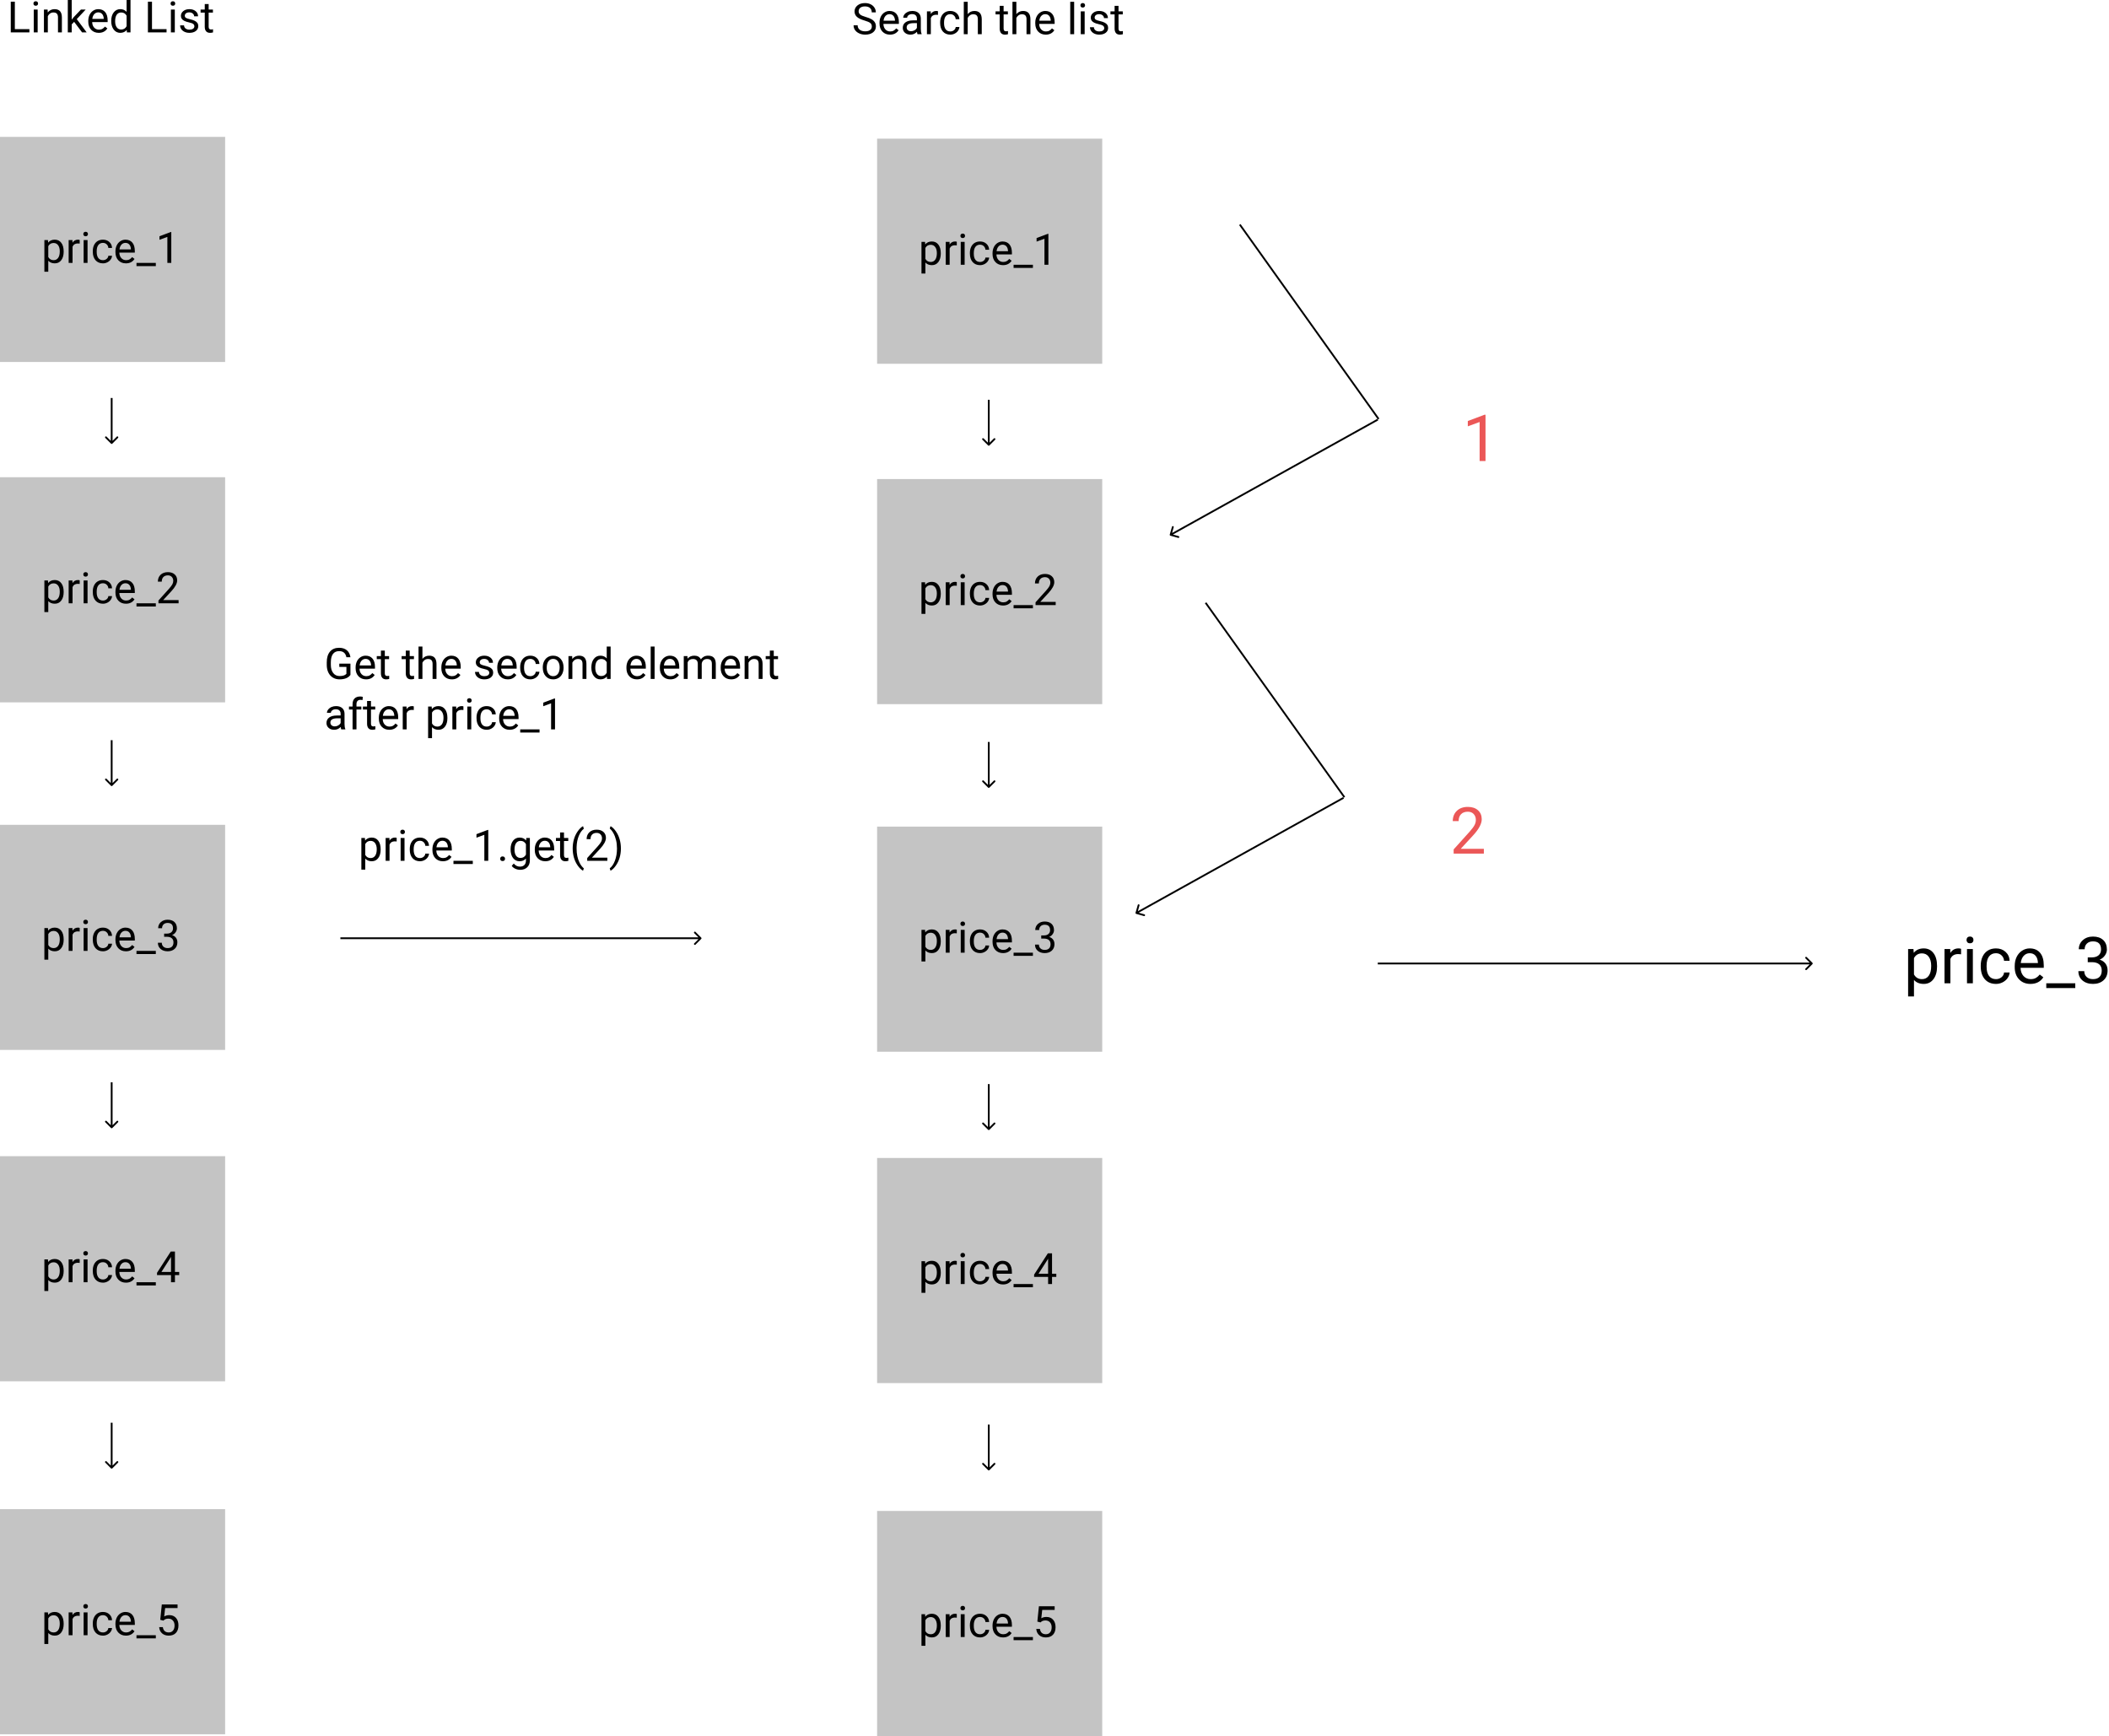 <svg width="1171" height="964" viewBox="0 0 1171 964" version="1.1" xmlns="http://www.w3.org/2000/svg" xmlns:xlink="http://www.w3.org/1999/xlink" xmlns:figma="http://www.figma.com/figma/ns">
<title>linked_list_search</title>
<desc>Created using Figma</desc>
<g id="Canvas" transform="translate(1029 412)" figma:type="canvas">
<g id="Rectangle" figma:type="rounded-rectangle">
<use xlink:href="#path0_fill" transform="translate(-1029 -336)" fill="#C4C4C4"/>
</g>
<g id="price_1" figma:type="text">
<use xlink:href="#path1_fill" transform="translate(-1006 -288)"/>
</g>
<g id="Rectangle" figma:type="rounded-rectangle">
<use xlink:href="#path0_fill" transform="translate(-1029 -147)" fill="#C4C4C4"/>
</g>
<g id="price_2" figma:type="text">
<use xlink:href="#path2_fill" transform="translate(-1006 -99)"/>
</g>
<g id="Rectangle" figma:type="rounded-rectangle">
<use xlink:href="#path0_fill" transform="translate(-1029 46)" fill="#C4C4C4"/>
</g>
<g id="price_3" figma:type="text">
<use xlink:href="#path3_fill" transform="translate(-1006 94)"/>
</g>
<g id="Rectangle" figma:type="rounded-rectangle">
<use xlink:href="#path0_fill" transform="translate(-1029 230)" fill="#C4C4C4"/>
</g>
<g id="price_4" figma:type="text">
<use xlink:href="#path4_fill" transform="translate(-1006 278)"/>
</g>
<g id="Rectangle" figma:type="rounded-rectangle">
<use xlink:href="#path0_fill" transform="translate(-1029 426)" fill="#C4C4C4"/>
</g>
<g id="price_5" figma:type="text">
<use xlink:href="#path5_fill" transform="translate(-1006 474)"/>
</g>
<g id="Arrow 2" figma:type="vector">
<use xlink:href="#path6_stroke" transform="matrix(6.12323e-17 1 -1 6.12323e-17 -967 -191)"/>
</g>
<g id="Arrow 2" figma:type="vector">
<use xlink:href="#path6_stroke" transform="matrix(6.12323e-17 1 -1 6.12323e-17 -967 -1)"/>
</g>
<g id="Arrow 2" figma:type="vector">
<use xlink:href="#path6_stroke" transform="matrix(6.12323e-17 1 -1 6.12323e-17 -967 189)"/>
</g>
<g id="Arrow 2" figma:type="vector">
<use xlink:href="#path6_stroke" transform="matrix(6.12323e-17 1 -1 6.12323e-17 -967 378)"/>
</g>
<g id="Rectangle" figma:type="rounded-rectangle">
<use xlink:href="#path0_fill" transform="translate(-542 -335)" fill="#C4C4C4"/>
</g>
<g id="price_1" figma:type="text">
<use xlink:href="#path1_fill" transform="translate(-519 -287)"/>
</g>
<g id="Rectangle" figma:type="rounded-rectangle">
<use xlink:href="#path0_fill" transform="translate(-542 -146)" fill="#C4C4C4"/>
</g>
<g id="price_2" figma:type="text">
<use xlink:href="#path2_fill" transform="translate(-519 -98)"/>
</g>
<g id="Rectangle" figma:type="rounded-rectangle">
<use xlink:href="#path0_fill" transform="translate(-542 47)" fill="#C4C4C4"/>
</g>
<g id="price_3" figma:type="text">
<use xlink:href="#path3_fill" transform="translate(-519 95)"/>
</g>
<g id="Rectangle" figma:type="rounded-rectangle">
<use xlink:href="#path0_fill" transform="translate(-542 231)" fill="#C4C4C4"/>
</g>
<g id="price_4" figma:type="text">
<use xlink:href="#path4_fill" transform="translate(-519 279)"/>
</g>
<g id="Rectangle" figma:type="rounded-rectangle">
<use xlink:href="#path0_fill" transform="translate(-542 427)" fill="#C4C4C4"/>
</g>
<g id="price_5" figma:type="text">
<use xlink:href="#path5_fill" transform="translate(-519 475)"/>
</g>
<g id="Arrow 2" figma:type="vector">
<use xlink:href="#path6_stroke" transform="matrix(6.12323e-17 1 -1 6.12323e-17 -480 -190)"/>
</g>
<g id="Arrow 2" figma:type="vector">
<use xlink:href="#path6_stroke" transform="matrix(6.12323e-17 1 -1 6.12323e-17 -480 0)"/>
</g>
<g id="Arrow 2" figma:type="vector">
<use xlink:href="#path6_stroke" transform="matrix(6.12323e-17 1 -1 6.12323e-17 -480 190)"/>
</g>
<g id="Arrow 2" figma:type="vector">
<use xlink:href="#path6_stroke" transform="matrix(6.12323e-17 1 -1 6.12323e-17 -480 379)"/>
</g>
<g id="Linked List" figma:type="text">
<use xlink:href="#path7_fill" transform="translate(-1025 -416)"/>
</g>
<g id="Arrow" figma:type="vector">
<use xlink:href="#path8_stroke" transform="translate(-840 109)"/>
</g>
<g id="price_1.get(2)" figma:type="text">
<use xlink:href="#path9_fill" transform="translate(-830 44)"/>
</g>
<g id="Get the second element after price_1" figma:type="text">
<use xlink:href="#path10_fill" transform="translate(-849 -57)"/>
</g>
<g id="Line" figma:type="line">
<use xlink:href="#path11_stroke" transform="matrix(0.581 0.814 -0.814 0.581 -341 -287)"/>
</g>
<g id="Arrow 3" figma:type="vector">
<use xlink:href="#path12_stroke" transform="matrix(-0.874 0.486 -0.486 -0.874 -264 -179)"/>
</g>
<g id="Line" figma:type="line">
<use xlink:href="#path11_stroke" transform="matrix(0.581 0.814 -0.814 0.581 -360 -77)"/>
</g>
<g id="Arrow 3" figma:type="vector">
<use xlink:href="#path12_stroke" transform="matrix(-0.874 0.486 -0.486 -0.874 -283 31)"/>
</g>
<g id="1" figma:type="text">
<use xlink:href="#path13_fill" transform="translate(-217 -189)" fill="#EB5757"/>
</g>
<g id="2" figma:type="text">
<use xlink:href="#path14_fill" transform="translate(-224 29)" fill="#EB5757"/>
</g>
<g id="Arrow 4" figma:type="vector">
<use xlink:href="#path15_stroke" transform="translate(-264 123)"/>
</g>
<g id="price_3" figma:type="text">
<use xlink:href="#path16_fill" transform="translate(28 101)"/>
</g>
<g id="Search the list" figma:type="text">
<use xlink:href="#path17_fill" transform="translate(-556 -415)"/>
</g>
</g>
<defs>
<path id="path0_fill" d="M 0 0L 125 0L 125 125L 0 125L 0 0Z"/>
<path id="path1_fill" d="M 12.352 15.801C 12.352 17.73 11.91 19.285 11.027 20.465C 10.145 21.645 8.949 22.234 7.441 22.234C 5.902 22.234 4.691 21.746 3.809 20.77L 3.809 26.875L 1.641 26.875L 1.641 9.32L 3.621 9.32L 3.727 10.727C 4.609 9.633 5.836 9.086 7.406 9.086C 8.93 9.086 10.133 9.66 11.016 10.809C 11.906 11.957 12.352 13.555 12.352 15.602L 12.352 15.801ZM 10.184 15.555C 10.184 14.125 9.879 12.996 9.27 12.168C 8.66 11.34 7.824 10.926 6.762 10.926C 5.449 10.926 4.465 11.508 3.809 12.672L 3.809 18.73C 4.457 19.887 5.449 20.465 6.785 20.465C 7.824 20.465 8.648 20.055 9.258 19.234C 9.875 18.406 10.184 17.18 10.184 15.555ZM 21.246 11.266C 20.918 11.211 20.562 11.184 20.18 11.184C 18.758 11.184 17.793 11.789 17.285 13L 17.285 22L 15.117 22L 15.117 9.32L 17.227 9.32L 17.262 10.785C 17.973 9.652 18.98 9.086 20.285 9.086C 20.707 9.086 21.027 9.141 21.246 9.25L 21.246 11.266ZM 25.605 22L 23.438 22L 23.438 9.32L 25.605 9.32L 25.605 22ZM 23.262 5.957C 23.262 5.605 23.367 5.309 23.578 5.066C 23.797 4.824 24.117 4.703 24.539 4.703C 24.961 4.703 25.281 4.824 25.5 5.066C 25.719 5.309 25.828 5.605 25.828 5.957C 25.828 6.309 25.719 6.602 25.5 6.836C 25.281 7.07 24.961 7.188 24.539 7.188C 24.117 7.188 23.797 7.07 23.578 6.836C 23.367 6.602 23.262 6.309 23.262 5.957ZM 34.172 20.465C 34.945 20.465 35.621 20.23 36.199 19.762C 36.777 19.293 37.098 18.707 37.16 18.004L 39.211 18.004C 39.172 18.73 38.922 19.422 38.461 20.078C 38 20.734 37.383 21.258 36.609 21.648C 35.844 22.039 35.031 22.234 34.172 22.234C 32.445 22.234 31.07 21.66 30.047 20.512C 29.031 19.355 28.523 17.777 28.523 15.777L 28.523 15.414C 28.523 14.18 28.75 13.082 29.203 12.121C 29.656 11.16 30.305 10.414 31.148 9.883C 32 9.352 33.004 9.086 34.16 9.086C 35.582 9.086 36.762 9.512 37.699 10.363C 38.645 11.215 39.148 12.32 39.211 13.68L 37.16 13.68C 37.098 12.859 36.785 12.188 36.223 11.664C 35.668 11.133 34.98 10.867 34.16 10.867C 33.059 10.867 32.203 11.266 31.594 12.062C 30.992 12.852 30.691 13.996 30.691 15.496L 30.691 15.906C 30.691 17.367 30.992 18.492 31.594 19.281C 32.195 20.07 33.055 20.465 34.172 20.465ZM 46.91 22.234C 45.191 22.234 43.793 21.672 42.715 20.547C 41.637 19.414 41.098 17.902 41.098 16.012L 41.098 15.613C 41.098 14.355 41.336 13.234 41.812 12.25C 42.297 11.258 42.969 10.484 43.828 9.93C 44.695 9.367 45.633 9.086 46.641 9.086C 48.289 9.086 49.57 9.629 50.484 10.715C 51.398 11.801 51.855 13.355 51.855 15.379L 51.855 16.281L 43.266 16.281C 43.297 17.531 43.66 18.543 44.355 19.316C 45.059 20.082 45.949 20.465 47.027 20.465C 47.793 20.465 48.441 20.309 48.973 19.996C 49.504 19.684 49.969 19.27 50.367 18.754L 51.691 19.785C 50.629 21.418 49.035 22.234 46.91 22.234ZM 46.641 10.867C 45.766 10.867 45.031 11.188 44.438 11.828C 43.844 12.461 43.477 13.352 43.336 14.5L 49.688 14.5L 49.688 14.336C 49.625 13.234 49.328 12.383 48.797 11.781C 48.266 11.172 47.547 10.867 46.641 10.867ZM 63.516 23.77L 52.781 23.77L 52.781 22L 63.516 22L 63.516 23.77ZM 72.106 22L 69.926 22L 69.926 7.551L 65.555 9.156L 65.555 7.188L 71.766 4.855L 72.106 4.855L 72.106 22Z"/>
<path id="path2_fill" d="M 12.352 15.801C 12.352 17.73 11.91 19.285 11.027 20.465C 10.145 21.645 8.949 22.234 7.441 22.234C 5.902 22.234 4.691 21.746 3.809 20.77L 3.809 26.875L 1.641 26.875L 1.641 9.32L 3.621 9.32L 3.727 10.727C 4.609 9.633 5.836 9.086 7.406 9.086C 8.93 9.086 10.133 9.66 11.016 10.809C 11.906 11.957 12.352 13.555 12.352 15.602L 12.352 15.801ZM 10.184 15.555C 10.184 14.125 9.879 12.996 9.27 12.168C 8.66 11.34 7.824 10.926 6.762 10.926C 5.449 10.926 4.465 11.508 3.809 12.672L 3.809 18.73C 4.457 19.887 5.449 20.465 6.785 20.465C 7.824 20.465 8.648 20.055 9.258 19.234C 9.875 18.406 10.184 17.18 10.184 15.555ZM 21.246 11.266C 20.918 11.211 20.562 11.184 20.18 11.184C 18.758 11.184 17.793 11.789 17.285 13L 17.285 22L 15.117 22L 15.117 9.32L 17.227 9.32L 17.262 10.785C 17.973 9.652 18.98 9.086 20.285 9.086C 20.707 9.086 21.027 9.141 21.246 9.25L 21.246 11.266ZM 25.605 22L 23.438 22L 23.438 9.32L 25.605 9.32L 25.605 22ZM 23.262 5.957C 23.262 5.605 23.367 5.309 23.578 5.066C 23.797 4.824 24.117 4.703 24.539 4.703C 24.961 4.703 25.281 4.824 25.5 5.066C 25.719 5.309 25.828 5.605 25.828 5.957C 25.828 6.309 25.719 6.602 25.5 6.836C 25.281 7.07 24.961 7.188 24.539 7.188C 24.117 7.188 23.797 7.07 23.578 6.836C 23.367 6.602 23.262 6.309 23.262 5.957ZM 34.172 20.465C 34.945 20.465 35.621 20.23 36.199 19.762C 36.777 19.293 37.098 18.707 37.16 18.004L 39.211 18.004C 39.172 18.73 38.922 19.422 38.461 20.078C 38 20.734 37.383 21.258 36.609 21.648C 35.844 22.039 35.031 22.234 34.172 22.234C 32.445 22.234 31.07 21.66 30.047 20.512C 29.031 19.355 28.523 17.777 28.523 15.777L 28.523 15.414C 28.523 14.18 28.75 13.082 29.203 12.121C 29.656 11.16 30.305 10.414 31.148 9.883C 32 9.352 33.004 9.086 34.16 9.086C 35.582 9.086 36.762 9.512 37.699 10.363C 38.645 11.215 39.148 12.32 39.211 13.68L 37.16 13.68C 37.098 12.859 36.785 12.188 36.223 11.664C 35.668 11.133 34.98 10.867 34.16 10.867C 33.059 10.867 32.203 11.266 31.594 12.062C 30.992 12.852 30.691 13.996 30.691 15.496L 30.691 15.906C 30.691 17.367 30.992 18.492 31.594 19.281C 32.195 20.07 33.055 20.465 34.172 20.465ZM 46.91 22.234C 45.191 22.234 43.793 21.672 42.715 20.547C 41.637 19.414 41.098 17.902 41.098 16.012L 41.098 15.613C 41.098 14.355 41.336 13.234 41.812 12.25C 42.297 11.258 42.969 10.484 43.828 9.93C 44.695 9.367 45.633 9.086 46.641 9.086C 48.289 9.086 49.57 9.629 50.484 10.715C 51.398 11.801 51.855 13.355 51.855 15.379L 51.855 16.281L 43.266 16.281C 43.297 17.531 43.66 18.543 44.355 19.316C 45.059 20.082 45.949 20.465 47.027 20.465C 47.793 20.465 48.441 20.309 48.973 19.996C 49.504 19.684 49.969 19.27 50.367 18.754L 51.691 19.785C 50.629 21.418 49.035 22.234 46.91 22.234ZM 46.641 10.867C 45.766 10.867 45.031 11.188 44.438 11.828C 43.844 12.461 43.477 13.352 43.336 14.5L 49.688 14.5L 49.688 14.336C 49.625 13.234 49.328 12.383 48.797 11.781C 48.266 11.172 47.547 10.867 46.641 10.867ZM 63.516 23.77L 52.781 23.77L 52.781 22L 63.516 22L 63.516 23.77ZM 76.16 22L 64.981 22L 64.981 20.441L 70.887 13.879C 71.762 12.887 72.363 12.082 72.691 11.465C 73.027 10.84 73.195 10.195 73.195 9.531C 73.195 8.641 72.926 7.91 72.387 7.34C 71.848 6.77 71.129 6.484 70.231 6.484C 69.152 6.484 68.312 6.793 67.711 7.41C 67.117 8.02 66.82 8.871 66.82 9.965L 64.652 9.965C 64.652 8.395 65.156 7.125 66.164 6.156C 67.18 5.188 68.535 4.703 70.231 4.703C 71.816 4.703 73.07 5.121 73.992 5.957C 74.914 6.785 75.375 7.891 75.375 9.273C 75.375 10.953 74.305 12.953 72.164 15.273L 67.594 20.23L 76.16 20.23L 76.16 22Z"/>
<path id="path3_fill" d="M 12.352 15.801C 12.352 17.73 11.91 19.285 11.027 20.465C 10.145 21.645 8.949 22.234 7.441 22.234C 5.902 22.234 4.691 21.746 3.809 20.77L 3.809 26.875L 1.641 26.875L 1.641 9.32L 3.621 9.32L 3.727 10.727C 4.609 9.633 5.836 9.086 7.406 9.086C 8.93 9.086 10.133 9.66 11.016 10.809C 11.906 11.957 12.352 13.555 12.352 15.602L 12.352 15.801ZM 10.184 15.555C 10.184 14.125 9.879 12.996 9.27 12.168C 8.66 11.34 7.824 10.926 6.762 10.926C 5.449 10.926 4.465 11.508 3.809 12.672L 3.809 18.73C 4.457 19.887 5.449 20.465 6.785 20.465C 7.824 20.465 8.648 20.055 9.258 19.234C 9.875 18.406 10.184 17.18 10.184 15.555ZM 21.246 11.266C 20.918 11.211 20.562 11.184 20.18 11.184C 18.758 11.184 17.793 11.789 17.285 13L 17.285 22L 15.117 22L 15.117 9.32L 17.227 9.32L 17.262 10.785C 17.973 9.652 18.98 9.086 20.285 9.086C 20.707 9.086 21.027 9.141 21.246 9.25L 21.246 11.266ZM 25.605 22L 23.438 22L 23.438 9.32L 25.605 9.32L 25.605 22ZM 23.262 5.957C 23.262 5.605 23.367 5.309 23.578 5.066C 23.797 4.824 24.117 4.703 24.539 4.703C 24.961 4.703 25.281 4.824 25.5 5.066C 25.719 5.309 25.828 5.605 25.828 5.957C 25.828 6.309 25.719 6.602 25.5 6.836C 25.281 7.07 24.961 7.188 24.539 7.188C 24.117 7.188 23.797 7.07 23.578 6.836C 23.367 6.602 23.262 6.309 23.262 5.957ZM 34.172 20.465C 34.945 20.465 35.621 20.23 36.199 19.762C 36.777 19.293 37.098 18.707 37.16 18.004L 39.211 18.004C 39.172 18.73 38.922 19.422 38.461 20.078C 38 20.734 37.383 21.258 36.609 21.648C 35.844 22.039 35.031 22.234 34.172 22.234C 32.445 22.234 31.07 21.66 30.047 20.512C 29.031 19.355 28.523 17.777 28.523 15.777L 28.523 15.414C 28.523 14.18 28.75 13.082 29.203 12.121C 29.656 11.16 30.305 10.414 31.148 9.883C 32 9.352 33.004 9.086 34.16 9.086C 35.582 9.086 36.762 9.512 37.699 10.363C 38.645 11.215 39.148 12.32 39.211 13.68L 37.16 13.68C 37.098 12.859 36.785 12.188 36.223 11.664C 35.668 11.133 34.98 10.867 34.16 10.867C 33.059 10.867 32.203 11.266 31.594 12.062C 30.992 12.852 30.691 13.996 30.691 15.496L 30.691 15.906C 30.691 17.367 30.992 18.492 31.594 19.281C 32.195 20.07 33.055 20.465 34.172 20.465ZM 46.91 22.234C 45.191 22.234 43.793 21.672 42.715 20.547C 41.637 19.414 41.098 17.902 41.098 16.012L 41.098 15.613C 41.098 14.355 41.336 13.234 41.812 12.25C 42.297 11.258 42.969 10.484 43.828 9.93C 44.695 9.367 45.633 9.086 46.641 9.086C 48.289 9.086 49.57 9.629 50.484 10.715C 51.398 11.801 51.855 13.355 51.855 15.379L 51.855 16.281L 43.266 16.281C 43.297 17.531 43.66 18.543 44.355 19.316C 45.059 20.082 45.949 20.465 47.027 20.465C 47.793 20.465 48.441 20.309 48.973 19.996C 49.504 19.684 49.969 19.27 50.367 18.754L 51.691 19.785C 50.629 21.418 49.035 22.234 46.91 22.234ZM 46.641 10.867C 45.766 10.867 45.031 11.188 44.438 11.828C 43.844 12.461 43.477 13.352 43.336 14.5L 49.688 14.5L 49.688 14.336C 49.625 13.234 49.328 12.383 48.797 11.781C 48.266 11.172 47.547 10.867 46.641 10.867ZM 63.516 23.77L 52.781 23.77L 52.781 22L 63.516 22L 63.516 23.77ZM 68.133 12.414L 69.762 12.414C 70.785 12.398 71.59 12.129 72.176 11.605C 72.762 11.082 73.055 10.375 73.055 9.484C 73.055 7.484 72.059 6.484 70.066 6.484C 69.129 6.484 68.379 6.754 67.816 7.293C 67.262 7.824 66.984 8.531 66.984 9.414L 64.816 9.414C 64.816 8.062 65.309 6.941 66.293 6.051C 67.285 5.152 68.543 4.703 70.066 4.703C 71.676 4.703 72.938 5.129 73.852 5.98C 74.766 6.832 75.223 8.016 75.223 9.531C 75.223 10.273 74.981 10.992 74.496 11.688C 74.019 12.383 73.367 12.902 72.539 13.246C 73.477 13.543 74.199 14.035 74.707 14.723C 75.223 15.41 75.481 16.25 75.481 17.242C 75.481 18.773 74.981 19.988 73.981 20.887C 72.981 21.785 71.68 22.234 70.078 22.234C 68.477 22.234 67.172 21.801 66.164 20.934C 65.164 20.066 64.664 18.922 64.664 17.5L 66.844 17.5C 66.844 18.398 67.137 19.117 67.723 19.656C 68.309 20.195 69.094 20.465 70.078 20.465C 71.125 20.465 71.926 20.191 72.481 19.645C 73.035 19.098 73.312 18.312 73.312 17.289C 73.312 16.297 73.008 15.535 72.398 15.004C 71.789 14.473 70.91 14.199 69.762 14.184L 68.133 14.184L 68.133 12.414Z"/>
<path id="path4_fill" d="M 12.352 15.801C 12.352 17.73 11.91 19.285 11.027 20.465C 10.145 21.645 8.949 22.234 7.441 22.234C 5.902 22.234 4.691 21.746 3.809 20.77L 3.809 26.875L 1.641 26.875L 1.641 9.32L 3.621 9.32L 3.727 10.727C 4.609 9.633 5.836 9.086 7.406 9.086C 8.93 9.086 10.133 9.66 11.016 10.809C 11.906 11.957 12.352 13.555 12.352 15.602L 12.352 15.801ZM 10.184 15.555C 10.184 14.125 9.879 12.996 9.27 12.168C 8.66 11.34 7.824 10.926 6.762 10.926C 5.449 10.926 4.465 11.508 3.809 12.672L 3.809 18.73C 4.457 19.887 5.449 20.465 6.785 20.465C 7.824 20.465 8.648 20.055 9.258 19.234C 9.875 18.406 10.184 17.18 10.184 15.555ZM 21.246 11.266C 20.918 11.211 20.562 11.184 20.18 11.184C 18.758 11.184 17.793 11.789 17.285 13L 17.285 22L 15.117 22L 15.117 9.32L 17.227 9.32L 17.262 10.785C 17.973 9.652 18.98 9.086 20.285 9.086C 20.707 9.086 21.027 9.141 21.246 9.25L 21.246 11.266ZM 25.605 22L 23.438 22L 23.438 9.32L 25.605 9.32L 25.605 22ZM 23.262 5.957C 23.262 5.605 23.367 5.309 23.578 5.066C 23.797 4.824 24.117 4.703 24.539 4.703C 24.961 4.703 25.281 4.824 25.5 5.066C 25.719 5.309 25.828 5.605 25.828 5.957C 25.828 6.309 25.719 6.602 25.5 6.836C 25.281 7.07 24.961 7.188 24.539 7.188C 24.117 7.188 23.797 7.07 23.578 6.836C 23.367 6.602 23.262 6.309 23.262 5.957ZM 34.172 20.465C 34.945 20.465 35.621 20.23 36.199 19.762C 36.777 19.293 37.098 18.707 37.16 18.004L 39.211 18.004C 39.172 18.73 38.922 19.422 38.461 20.078C 38 20.734 37.383 21.258 36.609 21.648C 35.844 22.039 35.031 22.234 34.172 22.234C 32.445 22.234 31.07 21.66 30.047 20.512C 29.031 19.355 28.523 17.777 28.523 15.777L 28.523 15.414C 28.523 14.18 28.75 13.082 29.203 12.121C 29.656 11.16 30.305 10.414 31.148 9.883C 32 9.352 33.004 9.086 34.16 9.086C 35.582 9.086 36.762 9.512 37.699 10.363C 38.645 11.215 39.148 12.32 39.211 13.68L 37.16 13.68C 37.098 12.859 36.785 12.188 36.223 11.664C 35.668 11.133 34.98 10.867 34.16 10.867C 33.059 10.867 32.203 11.266 31.594 12.062C 30.992 12.852 30.691 13.996 30.691 15.496L 30.691 15.906C 30.691 17.367 30.992 18.492 31.594 19.281C 32.195 20.07 33.055 20.465 34.172 20.465ZM 46.91 22.234C 45.191 22.234 43.793 21.672 42.715 20.547C 41.637 19.414 41.098 17.902 41.098 16.012L 41.098 15.613C 41.098 14.355 41.336 13.234 41.812 12.25C 42.297 11.258 42.969 10.484 43.828 9.93C 44.695 9.367 45.633 9.086 46.641 9.086C 48.289 9.086 49.57 9.629 50.484 10.715C 51.398 11.801 51.855 13.355 51.855 15.379L 51.855 16.281L 43.266 16.281C 43.297 17.531 43.66 18.543 44.355 19.316C 45.059 20.082 45.949 20.465 47.027 20.465C 47.793 20.465 48.441 20.309 48.973 19.996C 49.504 19.684 49.969 19.27 50.367 18.754L 51.691 19.785C 50.629 21.418 49.035 22.234 46.91 22.234ZM 46.641 10.867C 45.766 10.867 45.031 11.188 44.438 11.828C 43.844 12.461 43.477 13.352 43.336 14.5L 49.688 14.5L 49.688 14.336C 49.625 13.234 49.328 12.383 48.797 11.781C 48.266 11.172 47.547 10.867 46.641 10.867ZM 63.516 23.77L 52.781 23.77L 52.781 22L 63.516 22L 63.516 23.77ZM 74.133 16.27L 76.5 16.27L 76.5 18.039L 74.133 18.039L 74.133 22L 71.953 22L 71.953 18.039L 64.184 18.039L 64.184 16.762L 71.824 4.938L 74.133 4.938L 74.133 16.27ZM 66.644 16.27L 71.953 16.27L 71.953 7.902L 71.695 8.371L 66.644 16.27Z"/>
<path id="path5_fill" d="M 12.352 15.801C 12.352 17.73 11.91 19.285 11.027 20.465C 10.145 21.645 8.949 22.234 7.441 22.234C 5.902 22.234 4.691 21.746 3.809 20.77L 3.809 26.875L 1.641 26.875L 1.641 9.32L 3.621 9.32L 3.727 10.727C 4.609 9.633 5.836 9.086 7.406 9.086C 8.93 9.086 10.133 9.66 11.016 10.809C 11.906 11.957 12.352 13.555 12.352 15.602L 12.352 15.801ZM 10.184 15.555C 10.184 14.125 9.879 12.996 9.27 12.168C 8.66 11.34 7.824 10.926 6.762 10.926C 5.449 10.926 4.465 11.508 3.809 12.672L 3.809 18.73C 4.457 19.887 5.449 20.465 6.785 20.465C 7.824 20.465 8.648 20.055 9.258 19.234C 9.875 18.406 10.184 17.18 10.184 15.555ZM 21.246 11.266C 20.918 11.211 20.562 11.184 20.18 11.184C 18.758 11.184 17.793 11.789 17.285 13L 17.285 22L 15.117 22L 15.117 9.32L 17.227 9.32L 17.262 10.785C 17.973 9.652 18.98 9.086 20.285 9.086C 20.707 9.086 21.027 9.141 21.246 9.25L 21.246 11.266ZM 25.605 22L 23.438 22L 23.438 9.32L 25.605 9.32L 25.605 22ZM 23.262 5.957C 23.262 5.605 23.367 5.309 23.578 5.066C 23.797 4.824 24.117 4.703 24.539 4.703C 24.961 4.703 25.281 4.824 25.5 5.066C 25.719 5.309 25.828 5.605 25.828 5.957C 25.828 6.309 25.719 6.602 25.5 6.836C 25.281 7.07 24.961 7.188 24.539 7.188C 24.117 7.188 23.797 7.07 23.578 6.836C 23.367 6.602 23.262 6.309 23.262 5.957ZM 34.172 20.465C 34.945 20.465 35.621 20.23 36.199 19.762C 36.777 19.293 37.098 18.707 37.16 18.004L 39.211 18.004C 39.172 18.73 38.922 19.422 38.461 20.078C 38 20.734 37.383 21.258 36.609 21.648C 35.844 22.039 35.031 22.234 34.172 22.234C 32.445 22.234 31.07 21.66 30.047 20.512C 29.031 19.355 28.523 17.777 28.523 15.777L 28.523 15.414C 28.523 14.18 28.75 13.082 29.203 12.121C 29.656 11.16 30.305 10.414 31.148 9.883C 32 9.352 33.004 9.086 34.16 9.086C 35.582 9.086 36.762 9.512 37.699 10.363C 38.645 11.215 39.148 12.32 39.211 13.68L 37.16 13.68C 37.098 12.859 36.785 12.188 36.223 11.664C 35.668 11.133 34.98 10.867 34.16 10.867C 33.059 10.867 32.203 11.266 31.594 12.062C 30.992 12.852 30.691 13.996 30.691 15.496L 30.691 15.906C 30.691 17.367 30.992 18.492 31.594 19.281C 32.195 20.07 33.055 20.465 34.172 20.465ZM 46.91 22.234C 45.191 22.234 43.793 21.672 42.715 20.547C 41.637 19.414 41.098 17.902 41.098 16.012L 41.098 15.613C 41.098 14.355 41.336 13.234 41.812 12.25C 42.297 11.258 42.969 10.484 43.828 9.93C 44.695 9.367 45.633 9.086 46.641 9.086C 48.289 9.086 49.57 9.629 50.484 10.715C 51.398 11.801 51.855 13.355 51.855 15.379L 51.855 16.281L 43.266 16.281C 43.297 17.531 43.66 18.543 44.355 19.316C 45.059 20.082 45.949 20.465 47.027 20.465C 47.793 20.465 48.441 20.309 48.973 19.996C 49.504 19.684 49.969 19.27 50.367 18.754L 51.691 19.785C 50.629 21.418 49.035 22.234 46.91 22.234ZM 46.641 10.867C 45.766 10.867 45.031 11.188 44.438 11.828C 43.844 12.461 43.477 13.352 43.336 14.5L 49.688 14.5L 49.688 14.336C 49.625 13.234 49.328 12.383 48.797 11.781C 48.266 11.172 47.547 10.867 46.641 10.867ZM 63.516 23.77L 52.781 23.77L 52.781 22L 63.516 22L 63.516 23.77ZM 65.977 13.445L 66.844 4.938L 75.586 4.938L 75.586 6.941L 68.684 6.941L 68.168 11.594C 69.004 11.102 69.953 10.855 71.016 10.855C 72.57 10.855 73.805 11.371 74.719 12.402C 75.633 13.426 76.09 14.812 76.09 16.562C 76.09 18.32 75.613 19.707 74.66 20.723C 73.715 21.73 72.391 22.234 70.688 22.234C 69.18 22.234 67.949 21.816 66.996 20.98C 66.043 20.145 65.5 18.988 65.367 17.512L 67.418 17.512C 67.551 18.488 67.898 19.227 68.461 19.727C 69.023 20.219 69.766 20.465 70.688 20.465C 71.695 20.465 72.484 20.121 73.055 19.434C 73.633 18.746 73.922 17.797 73.922 16.586C 73.922 15.445 73.609 14.531 72.984 13.844C 72.367 13.148 71.543 12.801 70.512 12.801C 69.566 12.801 68.824 13.008 68.285 13.422L 67.711 13.891L 65.977 13.445Z"/>
<path id="path6_stroke" d="M 25.354 0.354C 25.549 0.158 25.549 -0.158 25.354 -0.354L 22.172 -3.536C 21.976 -3.731 21.66 -3.731 21.465 -3.536C 21.269 -3.34 21.269 -3.024 21.465 -2.828L 24.293 0L 21.465 2.828C 21.269 3.024 21.269 3.34 21.465 3.536C 21.66 3.731 21.976 3.731 22.172 3.536L 25.354 0.354ZM 0 0.5L 25 0.5L 25 -0.5L 0 -0.5L 0 0.5Z"/>
<path id="path7_fill" d="M 4.242 20.16L 12.328 20.16L 12.328 22L 1.98 22L 1.98 4.938L 4.242 4.938L 4.242 20.16ZM 16.91 22L 14.742 22L 14.742 9.32L 16.91 9.32L 16.91 22ZM 14.566 5.957C 14.566 5.605 14.672 5.309 14.883 5.066C 15.102 4.824 15.422 4.703 15.844 4.703C 16.266 4.703 16.586 4.824 16.805 5.066C 17.023 5.309 17.133 5.605 17.133 5.957C 17.133 6.309 17.023 6.602 16.805 6.836C 16.586 7.07 16.266 7.188 15.844 7.188C 15.422 7.188 15.102 7.07 14.883 6.836C 14.672 6.602 14.566 6.309 14.566 5.957ZM 22.441 9.32L 22.512 10.914C 23.48 9.695 24.746 9.086 26.309 9.086C 28.988 9.086 30.34 10.598 30.363 13.621L 30.363 22L 28.195 22L 28.195 13.609C 28.188 12.695 27.977 12.02 27.562 11.582C 27.156 11.145 26.52 10.926 25.652 10.926C 24.949 10.926 24.332 11.113 23.801 11.488C 23.27 11.863 22.855 12.355 22.559 12.965L 22.559 22L 20.391 22L 20.391 9.32L 22.441 9.32ZM 37.172 16.129L 35.812 17.547L 35.812 22L 33.645 22L 33.645 4L 35.812 4L 35.812 14.887L 36.973 13.492L 40.922 9.32L 43.559 9.32L 38.625 14.617L 44.133 22L 41.59 22L 37.172 16.129ZM 50.824 22.234C 49.105 22.234 47.707 21.672 46.629 20.547C 45.551 19.414 45.012 17.902 45.012 16.012L 45.012 15.613C 45.012 14.355 45.25 13.234 45.727 12.25C 46.211 11.258 46.883 10.484 47.742 9.93C 48.609 9.367 49.547 9.086 50.555 9.086C 52.203 9.086 53.484 9.629 54.398 10.715C 55.312 11.801 55.77 13.355 55.77 15.379L 55.77 16.281L 47.18 16.281C 47.211 17.531 47.574 18.543 48.27 19.316C 48.973 20.082 49.863 20.465 50.941 20.465C 51.707 20.465 52.355 20.309 52.887 19.996C 53.418 19.684 53.883 19.27 54.281 18.754L 55.605 19.785C 54.543 21.418 52.949 22.234 50.824 22.234ZM 50.555 10.867C 49.68 10.867 48.945 11.188 48.352 11.828C 47.758 12.461 47.391 13.352 47.25 14.5L 53.602 14.5L 53.602 14.336C 53.539 13.234 53.242 12.383 52.711 11.781C 52.18 11.172 51.461 10.867 50.555 10.867ZM 57.762 15.555C 57.762 13.609 58.223 12.047 59.145 10.867C 60.066 9.68 61.273 9.086 62.766 9.086C 64.25 9.086 65.426 9.594 66.293 10.609L 66.293 4L 68.461 4L 68.461 22L 66.469 22L 66.363 20.641C 65.496 21.703 64.289 22.234 62.742 22.234C 61.273 22.234 60.074 21.633 59.145 20.43C 58.223 19.227 57.762 17.656 57.762 15.719L 57.762 15.555ZM 59.93 15.801C 59.93 17.238 60.227 18.363 60.82 19.176C 61.414 19.988 62.234 20.395 63.281 20.395C 64.656 20.395 65.66 19.777 66.293 18.543L 66.293 12.719C 65.644 11.523 64.648 10.926 63.305 10.926C 62.242 10.926 61.414 11.336 60.82 12.156C 60.227 12.977 59.93 14.191 59.93 15.801ZM 80.391 20.16L 88.477 20.16L 88.477 22L 78.129 22L 78.129 4.938L 80.391 4.938L 80.391 20.16ZM 93.059 22L 90.891 22L 90.891 9.32L 93.059 9.32L 93.059 22ZM 90.715 5.957C 90.715 5.605 90.82 5.309 91.031 5.066C 91.25 4.824 91.57 4.703 91.992 4.703C 92.414 4.703 92.734 4.824 92.953 5.066C 93.172 5.309 93.281 5.605 93.281 5.957C 93.281 6.309 93.172 6.602 92.953 6.836C 92.734 7.07 92.414 7.188 91.992 7.188C 91.57 7.188 91.25 7.07 91.031 6.836C 90.82 6.602 90.715 6.309 90.715 5.957ZM 103.922 18.637C 103.922 18.051 103.699 17.598 103.254 17.277C 102.816 16.949 102.047 16.668 100.945 16.434C 99.852 16.199 98.981 15.918 98.332 15.59C 97.691 15.262 97.215 14.871 96.902 14.418C 96.598 13.965 96.445 13.426 96.445 12.801C 96.445 11.762 96.883 10.883 97.758 10.164C 98.641 9.445 99.766 9.086 101.133 9.086C 102.57 9.086 103.734 9.457 104.625 10.199C 105.523 10.941 105.973 11.891 105.973 13.047L 103.793 13.047C 103.793 12.453 103.539 11.941 103.031 11.512C 102.531 11.082 101.898 10.867 101.133 10.867C 100.344 10.867 99.727 11.039 99.281 11.383C 98.836 11.727 98.613 12.176 98.613 12.73C 98.613 13.254 98.82 13.648 99.234 13.914C 99.648 14.18 100.395 14.434 101.473 14.676C 102.559 14.918 103.438 15.207 104.109 15.543C 104.781 15.879 105.277 16.285 105.598 16.762C 105.926 17.23 106.09 17.805 106.09 18.484C 106.09 19.617 105.637 20.527 104.73 21.215C 103.824 21.895 102.648 22.234 101.203 22.234C 100.188 22.234 99.289 22.055 98.508 21.695C 97.727 21.336 97.113 20.836 96.668 20.195C 96.231 19.547 96.012 18.848 96.012 18.098L 98.18 18.098C 98.219 18.824 98.508 19.402 99.047 19.832C 99.594 20.254 100.312 20.465 101.203 20.465C 102.023 20.465 102.68 20.301 103.172 19.973C 103.672 19.637 103.922 19.191 103.922 18.637ZM 111.855 6.25L 111.855 9.32L 114.223 9.32L 114.223 10.996L 111.855 10.996L 111.855 18.859C 111.855 19.367 111.961 19.75 112.172 20.008C 112.383 20.258 112.742 20.383 113.25 20.383C 113.5 20.383 113.844 20.336 114.281 20.242L 114.281 22C 113.711 22.156 113.156 22.234 112.617 22.234C 111.648 22.234 110.918 21.941 110.426 21.355C 109.934 20.77 109.688 19.938 109.688 18.859L 109.688 10.996L 107.379 10.996L 107.379 9.32L 109.688 9.32L 109.688 6.25L 111.855 6.25Z"/>
<path id="path8_stroke" d="M 200.354 0.354C 200.549 0.158 200.549 -0.158 200.354 -0.354L 197.172 -3.536C 196.976 -3.731 196.66 -3.731 196.464 -3.536C 196.269 -3.34 196.269 -3.024 196.464 -2.828L 199.293 0L 196.464 2.828C 196.269 3.024 196.269 3.34 196.464 3.536C 196.66 3.731 196.976 3.731 197.172 3.536L 200.354 0.354ZM 0 0.5L 200 0.5L 200 -0.5L 0 -0.5L 0 0.5Z"/>
<path id="path9_fill" d="M 12.352 15.801C 12.352 17.73 11.91 19.285 11.027 20.465C 10.145 21.645 8.949 22.234 7.441 22.234C 5.902 22.234 4.691 21.746 3.809 20.77L 3.809 26.875L 1.641 26.875L 1.641 9.32L 3.621 9.32L 3.727 10.727C 4.609 9.633 5.836 9.086 7.406 9.086C 8.93 9.086 10.133 9.66 11.016 10.809C 11.906 11.957 12.352 13.555 12.352 15.602L 12.352 15.801ZM 10.184 15.555C 10.184 14.125 9.879 12.996 9.27 12.168C 8.66 11.34 7.824 10.926 6.762 10.926C 5.449 10.926 4.465 11.508 3.809 12.672L 3.809 18.73C 4.457 19.887 5.449 20.465 6.785 20.465C 7.824 20.465 8.648 20.055 9.258 19.234C 9.875 18.406 10.184 17.18 10.184 15.555ZM 21.246 11.266C 20.918 11.211 20.562 11.184 20.18 11.184C 18.758 11.184 17.793 11.789 17.285 13L 17.285 22L 15.117 22L 15.117 9.32L 17.227 9.32L 17.262 10.785C 17.973 9.652 18.98 9.086 20.285 9.086C 20.707 9.086 21.027 9.141 21.246 9.25L 21.246 11.266ZM 25.605 22L 23.438 22L 23.438 9.32L 25.605 9.32L 25.605 22ZM 23.262 5.957C 23.262 5.605 23.367 5.309 23.578 5.066C 23.797 4.824 24.117 4.703 24.539 4.703C 24.961 4.703 25.281 4.824 25.5 5.066C 25.719 5.309 25.828 5.605 25.828 5.957C 25.828 6.309 25.719 6.602 25.5 6.836C 25.281 7.07 24.961 7.188 24.539 7.188C 24.117 7.188 23.797 7.07 23.578 6.836C 23.367 6.602 23.262 6.309 23.262 5.957ZM 34.172 20.465C 34.945 20.465 35.621 20.23 36.199 19.762C 36.777 19.293 37.098 18.707 37.16 18.004L 39.211 18.004C 39.172 18.73 38.922 19.422 38.461 20.078C 38 20.734 37.383 21.258 36.609 21.648C 35.844 22.039 35.031 22.234 34.172 22.234C 32.445 22.234 31.07 21.66 30.047 20.512C 29.031 19.355 28.523 17.777 28.523 15.777L 28.523 15.414C 28.523 14.18 28.75 13.082 29.203 12.121C 29.656 11.16 30.305 10.414 31.148 9.883C 32 9.352 33.004 9.086 34.16 9.086C 35.582 9.086 36.762 9.512 37.699 10.363C 38.645 11.215 39.148 12.32 39.211 13.68L 37.16 13.68C 37.098 12.859 36.785 12.188 36.223 11.664C 35.668 11.133 34.98 10.867 34.16 10.867C 33.059 10.867 32.203 11.266 31.594 12.062C 30.992 12.852 30.691 13.996 30.691 15.496L 30.691 15.906C 30.691 17.367 30.992 18.492 31.594 19.281C 32.195 20.07 33.055 20.465 34.172 20.465ZM 46.91 22.234C 45.191 22.234 43.793 21.672 42.715 20.547C 41.637 19.414 41.098 17.902 41.098 16.012L 41.098 15.613C 41.098 14.355 41.336 13.234 41.812 12.25C 42.297 11.258 42.969 10.484 43.828 9.93C 44.695 9.367 45.633 9.086 46.641 9.086C 48.289 9.086 49.57 9.629 50.484 10.715C 51.398 11.801 51.855 13.355 51.855 15.379L 51.855 16.281L 43.266 16.281C 43.297 17.531 43.66 18.543 44.355 19.316C 45.059 20.082 45.949 20.465 47.027 20.465C 47.793 20.465 48.441 20.309 48.973 19.996C 49.504 19.684 49.969 19.27 50.367 18.754L 51.691 19.785C 50.629 21.418 49.035 22.234 46.91 22.234ZM 46.641 10.867C 45.766 10.867 45.031 11.188 44.438 11.828C 43.844 12.461 43.477 13.352 43.336 14.5L 49.688 14.5L 49.688 14.336C 49.625 13.234 49.328 12.383 48.797 11.781C 48.266 11.172 47.547 10.867 46.641 10.867ZM 63.516 23.77L 52.781 23.77L 52.781 22L 63.516 22L 63.516 23.77ZM 72.106 22L 69.926 22L 69.926 7.551L 65.555 9.156L 65.555 7.188L 71.766 4.855L 72.106 4.855L 72.106 22ZM 78.727 20.863C 78.727 20.488 78.836 20.176 79.055 19.926C 79.281 19.676 79.617 19.551 80.062 19.551C 80.508 19.551 80.844 19.676 81.07 19.926C 81.305 20.176 81.422 20.488 81.422 20.863C 81.422 21.223 81.305 21.523 81.07 21.766C 80.844 22.008 80.508 22.129 80.062 22.129C 79.617 22.129 79.281 22.008 79.055 21.766C 78.836 21.523 78.727 21.223 78.727 20.863ZM 84.492 15.555C 84.492 13.578 84.949 12.008 85.863 10.844C 86.777 9.672 87.988 9.086 89.496 9.086C 91.043 9.086 92.25 9.633 93.117 10.727L 93.223 9.32L 95.203 9.32L 95.203 21.695C 95.203 23.336 94.715 24.629 93.738 25.574C 92.769 26.52 91.465 26.992 89.824 26.992C 88.91 26.992 88.016 26.797 87.141 26.406C 86.266 26.016 85.598 25.48 85.137 24.801L 86.262 23.5C 87.191 24.648 88.328 25.223 89.672 25.223C 90.727 25.223 91.547 24.926 92.133 24.332C 92.727 23.738 93.023 22.902 93.023 21.824L 93.023 20.734C 92.156 21.734 90.973 22.234 89.473 22.234C 87.988 22.234 86.785 21.637 85.863 20.441C 84.949 19.246 84.492 17.617 84.492 15.555ZM 86.672 15.801C 86.672 17.23 86.965 18.355 87.551 19.176C 88.137 19.988 88.957 20.395 90.012 20.395C 91.379 20.395 92.383 19.773 93.023 18.531L 93.023 12.742C 92.359 11.531 91.363 10.926 90.035 10.926C 88.981 10.926 88.156 11.336 87.562 12.156C 86.969 12.977 86.672 14.191 86.672 15.801ZM 103.746 22.234C 102.027 22.234 100.629 21.672 99.551 20.547C 98.473 19.414 97.934 17.902 97.934 16.012L 97.934 15.613C 97.934 14.355 98.172 13.234 98.648 12.25C 99.133 11.258 99.805 10.484 100.664 9.93C 101.531 9.367 102.469 9.086 103.477 9.086C 105.125 9.086 106.406 9.629 107.32 10.715C 108.234 11.801 108.691 13.355 108.691 15.379L 108.691 16.281L 100.102 16.281C 100.133 17.531 100.496 18.543 101.191 19.316C 101.895 20.082 102.785 20.465 103.863 20.465C 104.629 20.465 105.277 20.309 105.809 19.996C 106.34 19.684 106.805 19.27 107.203 18.754L 108.527 19.785C 107.465 21.418 105.871 22.234 103.746 22.234ZM 103.477 10.867C 102.602 10.867 101.867 11.188 101.273 11.828C 100.68 12.461 100.312 13.352 100.172 14.5L 106.523 14.5L 106.523 14.336C 106.461 13.234 106.164 12.383 105.633 11.781C 105.102 11.172 104.383 10.867 103.477 10.867ZM 114.152 6.25L 114.152 9.32L 116.52 9.32L 116.52 10.996L 114.152 10.996L 114.152 18.859C 114.152 19.367 114.258 19.75 114.469 20.008C 114.68 20.258 115.039 20.383 115.547 20.383C 115.797 20.383 116.141 20.336 116.578 20.242L 116.578 22C 116.008 22.156 115.453 22.234 114.914 22.234C 113.945 22.234 113.215 21.941 112.723 21.355C 112.23 20.77 111.984 19.938 111.984 18.859L 111.984 10.996L 109.676 10.996L 109.676 9.32L 111.984 9.32L 111.984 6.25L 114.152 6.25ZM 118.98 15.074C 118.98 13.309 119.215 11.613 119.684 9.988C 120.16 8.363 120.867 6.887 121.805 5.559C 122.742 4.23 123.715 3.293 124.723 2.746L 125.168 4.176C 124.027 5.051 123.09 6.387 122.355 8.184C 121.629 9.98 121.23 11.992 121.16 14.219L 121.148 15.215C 121.148 18.23 121.699 20.848 122.801 23.066C 123.465 24.395 124.254 25.434 125.168 26.184L 124.723 27.508C 123.684 26.93 122.691 25.961 121.746 24.602C 119.902 21.945 118.98 18.77 118.98 15.074ZM 138.223 22L 127.043 22L 127.043 20.441L 132.949 13.879C 133.824 12.887 134.426 12.082 134.754 11.465C 135.09 10.84 135.258 10.195 135.258 9.531C 135.258 8.641 134.988 7.91 134.449 7.34C 133.91 6.77 133.191 6.484 132.293 6.484C 131.215 6.484 130.375 6.793 129.773 7.41C 129.18 8.02 128.883 8.871 128.883 9.965L 126.715 9.965C 126.715 8.395 127.219 7.125 128.227 6.156C 129.242 5.188 130.598 4.703 132.293 4.703C 133.879 4.703 135.133 5.121 136.055 5.957C 136.977 6.785 137.438 7.891 137.438 9.273C 137.438 10.953 136.367 12.953 134.227 15.273L 129.656 20.23L 138.223 20.23L 138.223 22ZM 145.746 15.191C 145.746 16.934 145.516 18.605 145.055 20.207C 144.602 21.801 143.902 23.273 142.957 24.625C 142.02 25.977 141.035 26.938 140.004 27.508L 139.547 26.184C 140.75 25.262 141.715 23.832 142.441 21.895C 143.176 19.949 143.551 17.793 143.566 15.426L 143.566 15.051C 143.566 13.41 143.395 11.887 143.051 10.48C 142.707 9.066 142.227 7.801 141.609 6.684C 141 5.566 140.312 4.695 139.547 4.07L 140.004 2.746C 141.035 3.316 142.016 4.27 142.945 5.605C 143.883 6.941 144.582 8.414 145.043 10.023C 145.512 11.633 145.746 13.355 145.746 15.191Z"/>
<path id="path10_fill" d="M 14.578 19.762C 14 20.59 13.191 21.211 12.152 21.625C 11.121 22.031 9.918 22.234 8.543 22.234C 7.152 22.234 5.918 21.91 4.84 21.262C 3.762 20.605 2.926 19.676 2.332 18.473C 1.746 17.27 1.445 15.875 1.43 14.289L 1.43 12.801C 1.43 10.23 2.027 8.238 3.223 6.824C 4.426 5.41 6.113 4.703 8.285 4.703C 10.066 4.703 11.5 5.16 12.586 6.074C 13.672 6.98 14.336 8.27 14.578 9.941L 12.328 9.941C 11.906 7.684 10.562 6.555 8.297 6.555C 6.789 6.555 5.645 7.086 4.863 8.148C 4.09 9.203 3.699 10.734 3.691 12.742L 3.691 14.137C 3.691 16.051 4.129 17.574 5.004 18.707C 5.879 19.832 7.062 20.395 8.555 20.395C 9.398 20.395 10.137 20.301 10.77 20.113C 11.402 19.926 11.926 19.609 12.34 19.164L 12.34 15.332L 8.391 15.332L 8.391 13.504L 14.578 13.504L 14.578 19.762ZM 23.262 22.234C 21.543 22.234 20.145 21.672 19.066 20.547C 17.988 19.414 17.449 17.902 17.449 16.012L 17.449 15.613C 17.449 14.355 17.688 13.234 18.164 12.25C 18.648 11.258 19.32 10.484 20.18 9.93C 21.047 9.367 21.984 9.086 22.992 9.086C 24.641 9.086 25.922 9.629 26.836 10.715C 27.75 11.801 28.207 13.355 28.207 15.379L 28.207 16.281L 19.617 16.281C 19.648 17.531 20.012 18.543 20.707 19.316C 21.41 20.082 22.301 20.465 23.379 20.465C 24.145 20.465 24.793 20.309 25.324 19.996C 25.855 19.684 26.32 19.27 26.719 18.754L 28.043 19.785C 26.98 21.418 25.387 22.234 23.262 22.234ZM 22.992 10.867C 22.117 10.867 21.383 11.188 20.789 11.828C 20.195 12.461 19.828 13.352 19.688 14.5L 26.039 14.5L 26.039 14.336C 25.977 13.234 25.68 12.383 25.148 11.781C 24.617 11.172 23.898 10.867 22.992 10.867ZM 33.668 6.25L 33.668 9.32L 36.035 9.32L 36.035 10.996L 33.668 10.996L 33.668 18.859C 33.668 19.367 33.773 19.75 33.984 20.008C 34.195 20.258 34.555 20.383 35.062 20.383C 35.312 20.383 35.656 20.336 36.094 20.242L 36.094 22C 35.523 22.156 34.969 22.234 34.43 22.234C 33.461 22.234 32.73 21.941 32.238 21.355C 31.746 20.77 31.5 19.938 31.5 18.859L 31.5 10.996L 29.191 10.996L 29.191 9.32L 31.5 9.32L 31.5 6.25L 33.668 6.25ZM 47.473 6.25L 47.473 9.32L 49.84 9.32L 49.84 10.996L 47.473 10.996L 47.473 18.859C 47.473 19.367 47.578 19.75 47.789 20.008C 48 20.258 48.359 20.383 48.867 20.383C 49.117 20.383 49.461 20.336 49.898 20.242L 49.898 22C 49.328 22.156 48.773 22.234 48.234 22.234C 47.266 22.234 46.535 21.941 46.043 21.355C 45.551 20.77 45.305 19.938 45.305 18.859L 45.305 10.996L 42.996 10.996L 42.996 9.32L 45.305 9.32L 45.305 6.25L 47.473 6.25ZM 54.551 10.855C 55.512 9.676 56.762 9.086 58.301 9.086C 60.98 9.086 62.332 10.598 62.355 13.621L 62.355 22L 60.188 22L 60.188 13.609C 60.18 12.695 59.969 12.02 59.555 11.582C 59.148 11.145 58.512 10.926 57.645 10.926C 56.941 10.926 56.324 11.113 55.793 11.488C 55.262 11.863 54.848 12.355 54.551 12.965L 54.551 22L 52.383 22L 52.383 4L 54.551 4L 54.551 10.855ZM 70.863 22.234C 69.144 22.234 67.746 21.672 66.668 20.547C 65.59 19.414 65.051 17.902 65.051 16.012L 65.051 15.613C 65.051 14.355 65.289 13.234 65.766 12.25C 66.25 11.258 66.922 10.484 67.781 9.93C 68.648 9.367 69.586 9.086 70.594 9.086C 72.242 9.086 73.523 9.629 74.438 10.715C 75.352 11.801 75.809 13.355 75.809 15.379L 75.809 16.281L 67.219 16.281C 67.25 17.531 67.613 18.543 68.309 19.316C 69.012 20.082 69.902 20.465 70.981 20.465C 71.746 20.465 72.394 20.309 72.926 19.996C 73.457 19.684 73.922 19.27 74.32 18.754L 75.644 19.785C 74.582 21.418 72.988 22.234 70.863 22.234ZM 70.594 10.867C 69.719 10.867 68.984 11.188 68.391 11.828C 67.797 12.461 67.43 13.352 67.289 14.5L 73.641 14.5L 73.641 14.336C 73.578 13.234 73.281 12.383 72.75 11.781C 72.219 11.172 71.5 10.867 70.594 10.867ZM 91.664 18.637C 91.664 18.051 91.441 17.598 90.996 17.277C 90.559 16.949 89.789 16.668 88.688 16.434C 87.594 16.199 86.723 15.918 86.074 15.59C 85.434 15.262 84.957 14.871 84.644 14.418C 84.34 13.965 84.188 13.426 84.188 12.801C 84.188 11.762 84.625 10.883 85.5 10.164C 86.383 9.445 87.508 9.086 88.875 9.086C 90.312 9.086 91.477 9.457 92.367 10.199C 93.266 10.941 93.715 11.891 93.715 13.047L 91.535 13.047C 91.535 12.453 91.281 11.941 90.773 11.512C 90.273 11.082 89.641 10.867 88.875 10.867C 88.086 10.867 87.469 11.039 87.023 11.383C 86.578 11.727 86.356 12.176 86.356 12.73C 86.356 13.254 86.562 13.648 86.977 13.914C 87.391 14.18 88.137 14.434 89.215 14.676C 90.301 14.918 91.18 15.207 91.852 15.543C 92.523 15.879 93.019 16.285 93.34 16.762C 93.668 17.23 93.832 17.805 93.832 18.484C 93.832 19.617 93.379 20.527 92.473 21.215C 91.566 21.895 90.391 22.234 88.945 22.234C 87.93 22.234 87.031 22.055 86.25 21.695C 85.469 21.336 84.856 20.836 84.41 20.195C 83.973 19.547 83.754 18.848 83.754 18.098L 85.922 18.098C 85.961 18.824 86.25 19.402 86.789 19.832C 87.336 20.254 88.055 20.465 88.945 20.465C 89.766 20.465 90.422 20.301 90.914 19.973C 91.414 19.637 91.664 19.191 91.664 18.637ZM 101.918 22.234C 100.199 22.234 98.801 21.672 97.723 20.547C 96.644 19.414 96.106 17.902 96.106 16.012L 96.106 15.613C 96.106 14.355 96.344 13.234 96.82 12.25C 97.305 11.258 97.977 10.484 98.836 9.93C 99.703 9.367 100.641 9.086 101.648 9.086C 103.297 9.086 104.578 9.629 105.492 10.715C 106.406 11.801 106.863 13.355 106.863 15.379L 106.863 16.281L 98.273 16.281C 98.305 17.531 98.668 18.543 99.363 19.316C 100.066 20.082 100.957 20.465 102.035 20.465C 102.801 20.465 103.449 20.309 103.98 19.996C 104.512 19.684 104.977 19.27 105.375 18.754L 106.699 19.785C 105.637 21.418 104.043 22.234 101.918 22.234ZM 101.648 10.867C 100.773 10.867 100.039 11.188 99.445 11.828C 98.852 12.461 98.484 13.352 98.344 14.5L 104.695 14.5L 104.695 14.336C 104.633 13.234 104.336 12.383 103.805 11.781C 103.273 11.172 102.555 10.867 101.648 10.867ZM 114.469 20.465C 115.242 20.465 115.918 20.23 116.496 19.762C 117.074 19.293 117.395 18.707 117.457 18.004L 119.508 18.004C 119.469 18.73 119.219 19.422 118.758 20.078C 118.297 20.734 117.68 21.258 116.906 21.648C 116.141 22.039 115.328 22.234 114.469 22.234C 112.742 22.234 111.367 21.66 110.344 20.512C 109.328 19.355 108.82 17.777 108.82 15.777L 108.82 15.414C 108.82 14.18 109.047 13.082 109.5 12.121C 109.953 11.16 110.602 10.414 111.445 9.883C 112.297 9.352 113.301 9.086 114.457 9.086C 115.879 9.086 117.059 9.512 117.996 10.363C 118.941 11.215 119.445 12.32 119.508 13.68L 117.457 13.68C 117.395 12.859 117.082 12.188 116.52 11.664C 115.965 11.133 115.277 10.867 114.457 10.867C 113.355 10.867 112.5 11.266 111.891 12.062C 111.289 12.852 110.988 13.996 110.988 15.496L 110.988 15.906C 110.988 17.367 111.289 18.492 111.891 19.281C 112.492 20.07 113.352 20.465 114.469 20.465ZM 121.371 15.543C 121.371 14.301 121.613 13.184 122.098 12.191C 122.59 11.199 123.27 10.434 124.137 9.895C 125.012 9.355 126.008 9.086 127.125 9.086C 128.852 9.086 130.246 9.684 131.309 10.879C 132.379 12.074 132.914 13.664 132.914 15.648L 132.914 15.801C 132.914 17.035 132.676 18.145 132.199 19.129C 131.73 20.105 131.055 20.867 130.172 21.414C 129.297 21.961 128.289 22.234 127.148 22.234C 125.43 22.234 124.035 21.637 122.965 20.441C 121.902 19.246 121.371 17.664 121.371 15.695L 121.371 15.543ZM 123.551 15.801C 123.551 17.207 123.875 18.336 124.523 19.188C 125.18 20.039 126.055 20.465 127.148 20.465C 128.25 20.465 129.125 20.035 129.773 19.176C 130.422 18.309 130.746 17.098 130.746 15.543C 130.746 14.152 130.414 13.027 129.75 12.168C 129.094 11.301 128.219 10.867 127.125 10.867C 126.055 10.867 125.191 11.293 124.535 12.145C 123.879 12.996 123.551 14.215 123.551 15.801ZM 137.684 9.32L 137.754 10.914C 138.723 9.695 139.988 9.086 141.551 9.086C 144.23 9.086 145.582 10.598 145.605 13.621L 145.605 22L 143.438 22L 143.438 13.609C 143.43 12.695 143.219 12.02 142.805 11.582C 142.398 11.145 141.762 10.926 140.895 10.926C 140.191 10.926 139.574 11.113 139.043 11.488C 138.512 11.863 138.098 12.355 137.801 12.965L 137.801 22L 135.633 22L 135.633 9.32L 137.684 9.32ZM 148.348 15.555C 148.348 13.609 148.809 12.047 149.73 10.867C 150.652 9.68 151.859 9.086 153.352 9.086C 154.836 9.086 156.012 9.594 156.879 10.609L 156.879 4L 159.047 4L 159.047 22L 157.055 22L 156.949 20.641C 156.082 21.703 154.875 22.234 153.328 22.234C 151.859 22.234 150.66 21.633 149.73 20.43C 148.809 19.227 148.348 17.656 148.348 15.719L 148.348 15.555ZM 150.516 15.801C 150.516 17.238 150.812 18.363 151.406 19.176C 152 19.988 152.82 20.395 153.867 20.395C 155.242 20.395 156.246 19.777 156.879 18.543L 156.879 12.719C 156.23 11.523 155.234 10.926 153.891 10.926C 152.828 10.926 152 11.336 151.406 12.156C 150.812 12.977 150.516 14.191 150.516 15.801ZM 173.637 22.234C 171.918 22.234 170.52 21.672 169.441 20.547C 168.363 19.414 167.824 17.902 167.824 16.012L 167.824 15.613C 167.824 14.355 168.062 13.234 168.539 12.25C 169.023 11.258 169.695 10.484 170.555 9.93C 171.422 9.367 172.359 9.086 173.367 9.086C 175.016 9.086 176.297 9.629 177.211 10.715C 178.125 11.801 178.582 13.355 178.582 15.379L 178.582 16.281L 169.992 16.281C 170.023 17.531 170.387 18.543 171.082 19.316C 171.785 20.082 172.676 20.465 173.754 20.465C 174.52 20.465 175.168 20.309 175.699 19.996C 176.23 19.684 176.695 19.27 177.094 18.754L 178.418 19.785C 177.355 21.418 175.762 22.234 173.637 22.234ZM 173.367 10.867C 172.492 10.867 171.758 11.188 171.164 11.828C 170.57 12.461 170.203 13.352 170.062 14.5L 176.414 14.5L 176.414 14.336C 176.352 13.234 176.055 12.383 175.523 11.781C 174.992 11.172 174.273 10.867 173.367 10.867ZM 183.457 22L 181.289 22L 181.289 4L 183.457 4L 183.457 22ZM 192.199 22.234C 190.48 22.234 189.082 21.672 188.004 20.547C 186.926 19.414 186.387 17.902 186.387 16.012L 186.387 15.613C 186.387 14.355 186.625 13.234 187.102 12.25C 187.586 11.258 188.258 10.484 189.117 9.93C 189.984 9.367 190.922 9.086 191.93 9.086C 193.578 9.086 194.859 9.629 195.773 10.715C 196.688 11.801 197.145 13.355 197.145 15.379L 197.145 16.281L 188.555 16.281C 188.586 17.531 188.949 18.543 189.645 19.316C 190.348 20.082 191.238 20.465 192.316 20.465C 193.082 20.465 193.73 20.309 194.262 19.996C 194.793 19.684 195.258 19.27 195.656 18.754L 196.98 19.785C 195.918 21.418 194.324 22.234 192.199 22.234ZM 191.93 10.867C 191.055 10.867 190.32 11.188 189.727 11.828C 189.133 12.461 188.766 13.352 188.625 14.5L 194.977 14.5L 194.977 14.336C 194.914 13.234 194.617 12.383 194.086 11.781C 193.555 11.172 192.836 10.867 191.93 10.867ZM 201.703 9.32L 201.762 10.727C 202.691 9.633 203.945 9.086 205.523 9.086C 207.297 9.086 208.504 9.766 209.145 11.125C 209.566 10.516 210.113 10.023 210.785 9.648C 211.465 9.273 212.266 9.086 213.188 9.086C 215.969 9.086 217.383 10.559 217.43 13.504L 217.43 22L 215.262 22L 215.262 13.633C 215.262 12.727 215.055 12.051 214.641 11.605C 214.227 11.152 213.531 10.926 212.555 10.926C 211.75 10.926 211.082 11.168 210.551 11.652C 210.02 12.129 209.711 12.773 209.625 13.586L 209.625 22L 207.445 22L 207.445 13.691C 207.445 11.848 206.543 10.926 204.738 10.926C 203.316 10.926 202.344 11.531 201.82 12.742L 201.82 22L 199.652 22L 199.652 9.32L 201.703 9.32ZM 225.973 22.234C 224.254 22.234 222.855 21.672 221.777 20.547C 220.699 19.414 220.16 17.902 220.16 16.012L 220.16 15.613C 220.16 14.355 220.398 13.234 220.875 12.25C 221.359 11.258 222.031 10.484 222.891 9.93C 223.758 9.367 224.695 9.086 225.703 9.086C 227.352 9.086 228.633 9.629 229.547 10.715C 230.461 11.801 230.918 13.355 230.918 15.379L 230.918 16.281L 222.328 16.281C 222.359 17.531 222.723 18.543 223.418 19.316C 224.121 20.082 225.012 20.465 226.09 20.465C 226.855 20.465 227.504 20.309 228.035 19.996C 228.566 19.684 229.031 19.27 229.43 18.754L 230.754 19.785C 229.691 21.418 228.098 22.234 225.973 22.234ZM 225.703 10.867C 224.828 10.867 224.094 11.188 223.5 11.828C 222.906 12.461 222.539 13.352 222.398 14.5L 228.75 14.5L 228.75 14.336C 228.688 13.234 228.391 12.383 227.859 11.781C 227.328 11.172 226.609 10.867 225.703 10.867ZM 235.488 9.32L 235.559 10.914C 236.527 9.695 237.793 9.086 239.355 9.086C 242.035 9.086 243.387 10.598 243.41 13.621L 243.41 22L 241.242 22L 241.242 13.609C 241.234 12.695 241.023 12.02 240.609 11.582C 240.203 11.145 239.566 10.926 238.699 10.926C 237.996 10.926 237.379 11.113 236.848 11.488C 236.316 11.863 235.902 12.355 235.605 12.965L 235.605 22L 233.438 22L 233.438 9.32L 235.488 9.32ZM 249.621 6.25L 249.621 9.32L 251.988 9.32L 251.988 10.996L 249.621 10.996L 249.621 18.859C 249.621 19.367 249.727 19.75 249.938 20.008C 250.148 20.258 250.508 20.383 251.016 20.383C 251.266 20.383 251.609 20.336 252.047 20.242L 252.047 22C 251.477 22.156 250.922 22.234 250.383 22.234C 249.414 22.234 248.684 21.941 248.191 21.355C 247.699 20.77 247.453 19.938 247.453 18.859L 247.453 10.996L 245.145 10.996L 245.145 9.32L 247.453 9.32L 247.453 6.25L 249.621 6.25ZM 9.469 50C 9.344 49.75 9.242 49.305 9.164 48.664C 8.156 49.711 6.953 50.234 5.555 50.234C 4.305 50.234 3.277 49.883 2.473 49.18C 1.676 48.469 1.277 47.57 1.277 46.484C 1.277 45.164 1.777 44.141 2.777 43.414C 3.785 42.68 5.199 42.312 7.02 42.312L 9.129 42.312L 9.129 41.316C 9.129 40.559 8.902 39.957 8.449 39.512C 7.996 39.059 7.328 38.832 6.445 38.832C 5.672 38.832 5.023 39.027 4.5 39.418C 3.977 39.809 3.715 40.281 3.715 40.836L 1.535 40.836C 1.535 40.203 1.758 39.594 2.203 39.008C 2.656 38.414 3.266 37.945 4.031 37.602C 4.805 37.258 5.652 37.086 6.574 37.086C 8.035 37.086 9.18 37.453 10.008 38.188C 10.836 38.914 11.266 39.918 11.297 41.199L 11.297 47.035C 11.297 48.199 11.445 49.125 11.742 49.812L 11.742 50L 9.469 50ZM 5.871 48.348C 6.551 48.348 7.195 48.172 7.805 47.82C 8.414 47.469 8.855 47.012 9.129 46.449L 9.129 43.848L 7.43 43.848C 4.773 43.848 3.445 44.625 3.445 46.18C 3.445 46.859 3.672 47.391 4.125 47.773C 4.578 48.156 5.16 48.348 5.871 48.348ZM 15.762 50L 15.762 38.996L 13.758 38.996L 13.758 37.32L 15.762 37.32L 15.762 36.02C 15.762 34.66 16.125 33.609 16.852 32.867C 17.578 32.125 18.605 31.754 19.934 31.754C 20.434 31.754 20.93 31.82 21.422 31.953L 21.305 33.711C 20.938 33.641 20.547 33.605 20.133 33.605C 19.43 33.605 18.887 33.812 18.504 34.227C 18.121 34.633 17.93 35.219 17.93 35.984L 17.93 37.32L 20.637 37.32L 20.637 38.996L 17.93 38.996L 17.93 50L 15.762 50ZM 25.98 34.25L 25.98 37.32L 28.348 37.32L 28.348 38.996L 25.98 38.996L 25.98 46.859C 25.98 47.367 26.086 47.75 26.297 48.008C 26.508 48.258 26.867 48.383 27.375 48.383C 27.625 48.383 27.969 48.336 28.406 48.242L 28.406 50C 27.836 50.156 27.281 50.234 26.742 50.234C 25.773 50.234 25.043 49.941 24.551 49.355C 24.059 48.77 23.812 47.938 23.812 46.859L 23.812 38.996L 21.504 38.996L 21.504 37.32L 23.812 37.32L 23.812 34.25L 25.98 34.25ZM 36.152 50.234C 34.434 50.234 33.035 49.672 31.957 48.547C 30.879 47.414 30.34 45.902 30.34 44.012L 30.34 43.613C 30.34 42.355 30.578 41.234 31.055 40.25C 31.539 39.258 32.211 38.484 33.07 37.93C 33.938 37.367 34.875 37.086 35.883 37.086C 37.531 37.086 38.812 37.629 39.727 38.715C 40.641 39.801 41.098 41.355 41.098 43.379L 41.098 44.281L 32.508 44.281C 32.539 45.531 32.902 46.543 33.598 47.316C 34.301 48.082 35.191 48.465 36.27 48.465C 37.035 48.465 37.684 48.309 38.215 47.996C 38.746 47.684 39.211 47.27 39.609 46.754L 40.934 47.785C 39.871 49.418 38.277 50.234 36.152 50.234ZM 35.883 38.867C 35.008 38.867 34.273 39.188 33.68 39.828C 33.086 40.461 32.719 41.352 32.578 42.5L 38.93 42.5L 38.93 42.336C 38.867 41.234 38.57 40.383 38.039 39.781C 37.508 39.172 36.789 38.867 35.883 38.867ZM 49.746 39.266C 49.418 39.211 49.062 39.184 48.68 39.184C 47.258 39.184 46.293 39.789 45.785 41L 45.785 50L 43.617 50L 43.617 37.32L 45.727 37.32L 45.762 38.785C 46.473 37.652 47.48 37.086 48.785 37.086C 49.207 37.086 49.527 37.141 49.746 37.25L 49.746 39.266ZM 68.414 43.801C 68.414 45.73 67.973 47.285 67.09 48.465C 66.207 49.645 65.012 50.234 63.504 50.234C 61.965 50.234 60.754 49.746 59.871 48.77L 59.871 54.875L 57.703 54.875L 57.703 37.32L 59.684 37.32L 59.789 38.727C 60.672 37.633 61.898 37.086 63.469 37.086C 64.992 37.086 66.195 37.66 67.078 38.809C 67.969 39.957 68.414 41.555 68.414 43.602L 68.414 43.801ZM 66.246 43.555C 66.246 42.125 65.941 40.996 65.332 40.168C 64.723 39.34 63.887 38.926 62.824 38.926C 61.512 38.926 60.527 39.508 59.871 40.672L 59.871 46.73C 60.52 47.887 61.512 48.465 62.848 48.465C 63.887 48.465 64.711 48.055 65.32 47.234C 65.938 46.406 66.246 45.18 66.246 43.555ZM 77.309 39.266C 76.981 39.211 76.625 39.184 76.242 39.184C 74.82 39.184 73.856 39.789 73.348 41L 73.348 50L 71.18 50L 71.18 37.32L 73.289 37.32L 73.324 38.785C 74.035 37.652 75.043 37.086 76.348 37.086C 76.769 37.086 77.09 37.141 77.309 37.25L 77.309 39.266ZM 81.668 50L 79.5 50L 79.5 37.32L 81.668 37.32L 81.668 50ZM 79.324 33.957C 79.324 33.605 79.43 33.309 79.641 33.066C 79.859 32.824 80.18 32.703 80.602 32.703C 81.023 32.703 81.344 32.824 81.562 33.066C 81.781 33.309 81.891 33.605 81.891 33.957C 81.891 34.309 81.781 34.602 81.562 34.836C 81.344 35.07 81.023 35.188 80.602 35.188C 80.18 35.188 79.859 35.07 79.641 34.836C 79.43 34.602 79.324 34.309 79.324 33.957ZM 90.234 48.465C 91.008 48.465 91.684 48.23 92.262 47.762C 92.84 47.293 93.16 46.707 93.223 46.004L 95.273 46.004C 95.234 46.73 94.984 47.422 94.523 48.078C 94.062 48.734 93.445 49.258 92.672 49.648C 91.906 50.039 91.094 50.234 90.234 50.234C 88.508 50.234 87.133 49.66 86.109 48.512C 85.094 47.355 84.586 45.777 84.586 43.777L 84.586 43.414C 84.586 42.18 84.812 41.082 85.266 40.121C 85.719 39.16 86.367 38.414 87.211 37.883C 88.062 37.352 89.066 37.086 90.223 37.086C 91.644 37.086 92.824 37.512 93.762 38.363C 94.707 39.215 95.211 40.32 95.273 41.68L 93.223 41.68C 93.16 40.859 92.848 40.188 92.285 39.664C 91.731 39.133 91.043 38.867 90.223 38.867C 89.121 38.867 88.266 39.266 87.656 40.062C 87.055 40.852 86.754 41.996 86.754 43.496L 86.754 43.906C 86.754 45.367 87.055 46.492 87.656 47.281C 88.258 48.07 89.117 48.465 90.234 48.465ZM 102.973 50.234C 101.254 50.234 99.856 49.672 98.777 48.547C 97.699 47.414 97.16 45.902 97.16 44.012L 97.16 43.613C 97.16 42.355 97.398 41.234 97.875 40.25C 98.359 39.258 99.031 38.484 99.891 37.93C 100.758 37.367 101.695 37.086 102.703 37.086C 104.352 37.086 105.633 37.629 106.547 38.715C 107.461 39.801 107.918 41.355 107.918 43.379L 107.918 44.281L 99.328 44.281C 99.359 45.531 99.723 46.543 100.418 47.316C 101.121 48.082 102.012 48.465 103.09 48.465C 103.855 48.465 104.504 48.309 105.035 47.996C 105.566 47.684 106.031 47.27 106.43 46.754L 107.754 47.785C 106.691 49.418 105.098 50.234 102.973 50.234ZM 102.703 38.867C 101.828 38.867 101.094 39.188 100.5 39.828C 99.906 40.461 99.539 41.352 99.398 42.5L 105.75 42.5L 105.75 42.336C 105.688 41.234 105.391 40.383 104.859 39.781C 104.328 39.172 103.609 38.867 102.703 38.867ZM 119.578 51.77L 108.844 51.77L 108.844 50L 119.578 50L 119.578 51.77ZM 128.168 50L 125.988 50L 125.988 35.551L 121.617 37.156L 121.617 35.188L 127.828 32.855L 128.168 32.855L 128.168 50Z"/>
<path id="path11_stroke" d="M 0 0L 132.639 0L 132.639 -1L 0 -1L 0 0Z"/>
<path id="path12_stroke" d="M 131.963 0.354C 132.158 0.158 132.158 -0.158 131.963 -0.354L 128.781 -3.536C 128.586 -3.731 128.269 -3.731 128.074 -3.536C 127.878 -3.34 127.878 -3.024 128.074 -2.828L 130.902 0L 128.074 2.828C 127.878 3.024 127.878 3.34 128.074 3.536C 128.269 3.731 128.586 3.731 128.781 3.536L 131.963 0.354ZM 0 0.5L 131.609 0.5L 131.609 -0.5L 0 -0.5L 0 0.5Z"/>
<path id="path13_fill" d="M 12.815 33L 9.545 33L 9.545 11.326L 2.988 13.734L 2.988 10.781L 12.305 7.283L 12.815 7.283L 12.815 33Z"/>
<path id="path14_fill" d="M 18.896 33L 2.127 33L 2.127 30.662L 10.986 20.818C 12.299 19.33 13.201 18.123 13.693 17.197C 14.197 16.26 14.449 15.293 14.449 14.297C 14.449 12.961 14.045 11.865 13.236 11.01C 12.428 10.154 11.35 9.727 10.002 9.727C 8.385 9.727 7.125 10.19 6.223 11.115C 5.332 12.029 4.887 13.307 4.887 14.947L 1.635 14.947C 1.635 12.592 2.391 10.688 3.902 9.234C 5.426 7.781 7.459 7.055 10.002 7.055C 12.381 7.055 14.262 7.682 15.645 8.936C 17.027 10.178 17.719 11.836 17.719 13.91C 17.719 16.43 16.113 19.43 12.902 22.91L 6.047 30.346L 18.896 30.346L 18.896 33Z"/>
<path id="path15_stroke" d="M 241.354 0.354C 241.549 0.158 241.549 -0.158 241.354 -0.354L 238.172 -3.536C 237.976 -3.731 237.66 -3.731 237.464 -3.536C 237.269 -3.34 237.269 -3.024 237.464 -2.828L 240.293 0L 237.464 2.828C 237.269 3.024 237.269 3.34 237.464 3.536C 237.66 3.731 237.976 3.731 238.172 3.536L 241.354 0.354ZM 0 0.5L 241 0.5L 241 -0.5L 0 -0.5L 0 0.5Z"/>
<path id="path16_fill" d="M 18.527 23.701C 18.527 26.596 17.865 28.928 16.541 30.697C 15.217 32.467 13.424 33.352 11.162 33.352C 8.854 33.352 7.037 32.619 5.713 31.154L 5.713 40.312L 2.461 40.312L 2.461 13.98L 5.432 13.98L 5.59 16.09C 6.914 14.449 8.754 13.629 11.109 13.629C 13.395 13.629 15.199 14.49 16.523 16.213C 17.859 17.936 18.527 20.332 18.527 23.402L 18.527 23.701ZM 15.275 23.332C 15.275 21.188 14.818 19.494 13.904 18.252C 12.99 17.01 11.736 16.389 10.143 16.389C 8.174 16.389 6.697 17.262 5.713 19.008L 5.713 28.096C 6.686 29.83 8.174 30.697 10.178 30.697C 11.736 30.697 12.973 30.082 13.887 28.852C 14.812 27.609 15.275 25.77 15.275 23.332ZM 31.869 16.898C 31.377 16.816 30.844 16.775 30.27 16.775C 28.137 16.775 26.689 17.684 25.928 19.5L 25.928 33L 22.676 33L 22.676 13.98L 25.84 13.98L 25.893 16.178C 26.959 14.479 28.471 13.629 30.428 13.629C 31.061 13.629 31.541 13.711 31.869 13.875L 31.869 16.898ZM 38.408 33L 35.156 33L 35.156 13.98L 38.408 13.98L 38.408 33ZM 34.893 8.936C 34.893 8.408 35.051 7.963 35.367 7.6C 35.695 7.236 36.176 7.055 36.809 7.055C 37.441 7.055 37.922 7.236 38.25 7.6C 38.578 7.963 38.742 8.408 38.742 8.936C 38.742 9.463 38.578 9.902 38.25 10.254C 37.922 10.605 37.441 10.781 36.809 10.781C 36.176 10.781 35.695 10.605 35.367 10.254C 35.051 9.902 34.893 9.463 34.893 8.936ZM 51.258 30.697C 52.418 30.697 53.432 30.346 54.299 29.643C 55.166 28.939 55.647 28.061 55.74 27.006L 58.816 27.006C 58.758 28.096 58.383 29.133 57.691 30.117C 57 31.102 56.074 31.887 54.914 32.473C 53.766 33.059 52.547 33.352 51.258 33.352C 48.668 33.352 46.605 32.49 45.07 30.768C 43.547 29.033 42.785 26.666 42.785 23.666L 42.785 23.121C 42.785 21.27 43.125 19.623 43.805 18.182C 44.484 16.74 45.457 15.621 46.723 14.824C 48 14.027 49.506 13.629 51.24 13.629C 53.373 13.629 55.143 14.268 56.549 15.545C 57.967 16.822 58.723 18.48 58.816 20.52L 55.74 20.52C 55.647 19.289 55.178 18.281 54.334 17.496C 53.502 16.699 52.471 16.301 51.24 16.301C 49.588 16.301 48.305 16.898 47.391 18.094C 46.488 19.277 46.037 20.994 46.037 23.244L 46.037 23.859C 46.037 26.051 46.488 27.738 47.391 28.922C 48.293 30.105 49.582 30.697 51.258 30.697ZM 70.365 33.352C 67.787 33.352 65.689 32.508 64.072 30.82C 62.455 29.121 61.647 26.854 61.647 24.018L 61.647 23.42C 61.647 21.533 62.004 19.852 62.719 18.375C 63.445 16.887 64.453 15.727 65.742 14.895C 67.043 14.051 68.449 13.629 69.961 13.629C 72.434 13.629 74.356 14.443 75.727 16.072C 77.098 17.701 77.783 20.033 77.783 23.068L 77.783 24.422L 64.898 24.422C 64.945 26.297 65.49 27.814 66.533 28.975C 67.588 30.123 68.924 30.697 70.541 30.697C 71.689 30.697 72.662 30.463 73.459 29.994C 74.256 29.525 74.953 28.904 75.551 28.131L 77.537 29.678C 75.943 32.127 73.553 33.352 70.365 33.352ZM 69.961 16.301C 68.648 16.301 67.547 16.781 66.656 17.742C 65.766 18.691 65.215 20.027 65.004 21.75L 74.531 21.75L 74.531 21.504C 74.438 19.852 73.992 18.574 73.195 17.672C 72.398 16.758 71.32 16.301 69.961 16.301ZM 95.273 35.654L 79.172 35.654L 79.172 33L 95.273 33L 95.273 35.654ZM 102.199 18.621L 104.643 18.621C 106.178 18.598 107.385 18.193 108.264 17.408C 109.143 16.623 109.582 15.562 109.582 14.227C 109.582 11.227 108.088 9.727 105.1 9.727C 103.693 9.727 102.568 10.131 101.725 10.94C 100.893 11.736 100.477 12.797 100.477 14.121L 97.225 14.121C 97.225 12.094 97.963 10.412 99.439 9.076C 100.928 7.729 102.814 7.055 105.1 7.055C 107.514 7.055 109.406 7.693 110.777 8.971C 112.148 10.248 112.834 12.023 112.834 14.297C 112.834 15.41 112.471 16.488 111.744 17.531C 111.029 18.574 110.051 19.354 108.809 19.869C 110.215 20.314 111.299 21.053 112.061 22.084C 112.834 23.115 113.221 24.375 113.221 25.863C 113.221 28.16 112.471 29.982 110.971 31.33C 109.471 32.678 107.52 33.352 105.117 33.352C 102.715 33.352 100.758 32.701 99.246 31.4C 97.746 30.1 96.996 28.383 96.996 26.25L 100.266 26.25C 100.266 27.598 100.705 28.676 101.584 29.484C 102.463 30.293 103.641 30.697 105.117 30.697C 106.688 30.697 107.889 30.287 108.721 29.467C 109.553 28.646 109.969 27.469 109.969 25.934C 109.969 24.445 109.512 23.303 108.598 22.506C 107.684 21.709 106.365 21.299 104.643 21.275L 102.199 21.275L 102.199 18.621Z"/>
<path id="path17_fill" d="M 7.008 14.395C 5.078 13.84 3.672 13.16 2.789 12.355C 1.914 11.543 1.477 10.543 1.477 9.355C 1.477 8.012 2.012 6.902 3.082 6.027C 4.16 5.145 5.559 4.703 7.277 4.703C 8.449 4.703 9.492 4.93 10.406 5.383C 11.328 5.836 12.039 6.461 12.539 7.258C 13.047 8.055 13.301 8.926 13.301 9.871L 11.039 9.871C 11.039 8.84 10.711 8.031 10.055 7.445C 9.398 6.852 8.473 6.555 7.277 6.555C 6.168 6.555 5.301 6.801 4.676 7.293C 4.059 7.777 3.75 8.453 3.75 9.32C 3.75 10.016 4.043 10.605 4.629 11.09C 5.223 11.566 6.227 12.004 7.641 12.402C 9.062 12.801 10.172 13.242 10.969 13.727C 11.773 14.203 12.367 14.762 12.75 15.402C 13.141 16.043 13.336 16.797 13.336 17.664C 13.336 19.047 12.797 20.156 11.719 20.992C 10.641 21.82 9.199 22.234 7.395 22.234C 6.223 22.234 5.129 22.012 4.113 21.566C 3.098 21.113 2.312 20.496 1.758 19.715C 1.211 18.934 0.938 18.047 0.938 17.055L 3.199 17.055C 3.199 18.086 3.578 18.902 4.336 19.504C 5.102 20.098 6.121 20.395 7.395 20.395C 8.582 20.395 9.492 20.152 10.125 19.668C 10.758 19.184 11.074 18.523 11.074 17.688C 11.074 16.852 10.781 16.207 10.195 15.754C 9.609 15.293 8.547 14.84 7.008 14.395ZM 21.152 22.234C 19.434 22.234 18.035 21.672 16.957 20.547C 15.879 19.414 15.34 17.902 15.34 16.012L 15.34 15.613C 15.34 14.355 15.578 13.234 16.055 12.25C 16.539 11.258 17.211 10.484 18.07 9.93C 18.938 9.367 19.875 9.086 20.883 9.086C 22.531 9.086 23.812 9.629 24.727 10.715C 25.641 11.801 26.098 13.355 26.098 15.379L 26.098 16.281L 17.508 16.281C 17.539 17.531 17.902 18.543 18.598 19.316C 19.301 20.082 20.191 20.465 21.27 20.465C 22.035 20.465 22.684 20.309 23.215 19.996C 23.746 19.684 24.211 19.27 24.609 18.754L 25.934 19.785C 24.871 21.418 23.277 22.234 21.152 22.234ZM 20.883 10.867C 20.008 10.867 19.273 11.188 18.68 11.828C 18.086 12.461 17.719 13.352 17.578 14.5L 23.93 14.5L 23.93 14.336C 23.867 13.234 23.57 12.383 23.039 11.781C 22.508 11.172 21.789 10.867 20.883 10.867ZM 36.445 22C 36.32 21.75 36.219 21.305 36.141 20.664C 35.133 21.711 33.93 22.234 32.531 22.234C 31.281 22.234 30.254 21.883 29.449 21.18C 28.652 20.469 28.254 19.57 28.254 18.484C 28.254 17.164 28.754 16.141 29.754 15.414C 30.762 14.68 32.176 14.312 33.996 14.312L 36.105 14.312L 36.105 13.316C 36.105 12.559 35.879 11.957 35.426 11.512C 34.973 11.059 34.305 10.832 33.422 10.832C 32.648 10.832 32 11.027 31.477 11.418C 30.953 11.809 30.691 12.281 30.691 12.836L 28.512 12.836C 28.512 12.203 28.734 11.594 29.18 11.008C 29.633 10.414 30.242 9.945 31.008 9.602C 31.781 9.258 32.629 9.086 33.551 9.086C 35.012 9.086 36.156 9.453 36.984 10.188C 37.812 10.914 38.242 11.918 38.273 13.199L 38.273 19.035C 38.273 20.199 38.422 21.125 38.719 21.812L 38.719 22L 36.445 22ZM 32.848 20.348C 33.527 20.348 34.172 20.172 34.781 19.82C 35.391 19.469 35.832 19.012 36.105 18.449L 36.105 15.848L 34.406 15.848C 31.75 15.848 30.422 16.625 30.422 18.18C 30.422 18.859 30.648 19.391 31.102 19.773C 31.555 20.156 32.137 20.348 32.848 20.348ZM 47.801 11.266C 47.473 11.211 47.117 11.184 46.734 11.184C 45.312 11.184 44.348 11.789 43.84 13L 43.84 22L 41.672 22L 41.672 9.32L 43.781 9.32L 43.816 10.785C 44.527 9.652 45.535 9.086 46.84 9.086C 47.262 9.086 47.582 9.141 47.801 9.25L 47.801 11.266ZM 54.656 20.465C 55.43 20.465 56.105 20.23 56.684 19.762C 57.262 19.293 57.582 18.707 57.645 18.004L 59.695 18.004C 59.656 18.73 59.406 19.422 58.945 20.078C 58.484 20.734 57.867 21.258 57.094 21.648C 56.328 22.039 55.516 22.234 54.656 22.234C 52.93 22.234 51.555 21.66 50.531 20.512C 49.516 19.355 49.008 17.777 49.008 15.777L 49.008 15.414C 49.008 14.18 49.234 13.082 49.688 12.121C 50.141 11.16 50.789 10.414 51.633 9.883C 52.484 9.352 53.488 9.086 54.645 9.086C 56.066 9.086 57.246 9.512 58.184 10.363C 59.129 11.215 59.633 12.32 59.695 13.68L 57.645 13.68C 57.582 12.859 57.27 12.188 56.707 11.664C 56.152 11.133 55.465 10.867 54.645 10.867C 53.543 10.867 52.688 11.266 52.078 12.062C 51.477 12.852 51.176 13.996 51.176 15.496L 51.176 15.906C 51.176 17.367 51.477 18.492 52.078 19.281C 52.68 20.07 53.539 20.465 54.656 20.465ZM 64.301 10.855C 65.262 9.676 66.512 9.086 68.051 9.086C 70.731 9.086 72.082 10.598 72.106 13.621L 72.106 22L 69.938 22L 69.938 13.609C 69.93 12.695 69.719 12.02 69.305 11.582C 68.898 11.145 68.262 10.926 67.394 10.926C 66.691 10.926 66.074 11.113 65.543 11.488C 65.012 11.863 64.598 12.355 64.301 12.965L 64.301 22L 62.133 22L 62.133 4L 64.301 4L 64.301 10.855ZM 84.246 6.25L 84.246 9.32L 86.613 9.32L 86.613 10.996L 84.246 10.996L 84.246 18.859C 84.246 19.367 84.352 19.75 84.562 20.008C 84.773 20.258 85.133 20.383 85.641 20.383C 85.891 20.383 86.234 20.336 86.672 20.242L 86.672 22C 86.102 22.156 85.547 22.234 85.008 22.234C 84.039 22.234 83.309 21.941 82.816 21.355C 82.324 20.77 82.078 19.938 82.078 18.859L 82.078 10.996L 79.769 10.996L 79.769 9.32L 82.078 9.32L 82.078 6.25L 84.246 6.25ZM 91.324 10.855C 92.285 9.676 93.535 9.086 95.074 9.086C 97.754 9.086 99.106 10.598 99.129 13.621L 99.129 22L 96.961 22L 96.961 13.609C 96.953 12.695 96.742 12.02 96.328 11.582C 95.922 11.145 95.285 10.926 94.418 10.926C 93.715 10.926 93.098 11.113 92.566 11.488C 92.035 11.863 91.621 12.355 91.324 12.965L 91.324 22L 89.156 22L 89.156 4L 91.324 4L 91.324 10.855ZM 107.637 22.234C 105.918 22.234 104.52 21.672 103.441 20.547C 102.363 19.414 101.824 17.902 101.824 16.012L 101.824 15.613C 101.824 14.355 102.062 13.234 102.539 12.25C 103.023 11.258 103.695 10.484 104.555 9.93C 105.422 9.367 106.359 9.086 107.367 9.086C 109.016 9.086 110.297 9.629 111.211 10.715C 112.125 11.801 112.582 13.355 112.582 15.379L 112.582 16.281L 103.992 16.281C 104.023 17.531 104.387 18.543 105.082 19.316C 105.785 20.082 106.676 20.465 107.754 20.465C 108.52 20.465 109.168 20.309 109.699 19.996C 110.23 19.684 110.695 19.27 111.094 18.754L 112.418 19.785C 111.355 21.418 109.762 22.234 107.637 22.234ZM 107.367 10.867C 106.492 10.867 105.758 11.188 105.164 11.828C 104.57 12.461 104.203 13.352 104.062 14.5L 110.414 14.5L 110.414 14.336C 110.352 13.234 110.055 12.383 109.523 11.781C 108.992 11.172 108.273 10.867 107.367 10.867ZM 123.41 22L 121.242 22L 121.242 4L 123.41 4L 123.41 22ZM 129.246 22L 127.078 22L 127.078 9.32L 129.246 9.32L 129.246 22ZM 126.902 5.957C 126.902 5.605 127.008 5.309 127.219 5.066C 127.438 4.824 127.758 4.703 128.18 4.703C 128.602 4.703 128.922 4.824 129.141 5.066C 129.359 5.309 129.469 5.605 129.469 5.957C 129.469 6.309 129.359 6.602 129.141 6.836C 128.922 7.07 128.602 7.188 128.18 7.188C 127.758 7.188 127.438 7.07 127.219 6.836C 127.008 6.602 126.902 6.309 126.902 5.957ZM 140.109 18.637C 140.109 18.051 139.887 17.598 139.441 17.277C 139.004 16.949 138.234 16.668 137.133 16.434C 136.039 16.199 135.168 15.918 134.52 15.59C 133.879 15.262 133.402 14.871 133.09 14.418C 132.785 13.965 132.633 13.426 132.633 12.801C 132.633 11.762 133.07 10.883 133.945 10.164C 134.828 9.445 135.953 9.086 137.32 9.086C 138.758 9.086 139.922 9.457 140.812 10.199C 141.711 10.941 142.16 11.891 142.16 13.047L 139.98 13.047C 139.98 12.453 139.727 11.941 139.219 11.512C 138.719 11.082 138.086 10.867 137.32 10.867C 136.531 10.867 135.914 11.039 135.469 11.383C 135.023 11.727 134.801 12.176 134.801 12.73C 134.801 13.254 135.008 13.648 135.422 13.914C 135.836 14.18 136.582 14.434 137.66 14.676C 138.746 14.918 139.625 15.207 140.297 15.543C 140.969 15.879 141.465 16.285 141.785 16.762C 142.113 17.23 142.277 17.805 142.277 18.484C 142.277 19.617 141.824 20.527 140.918 21.215C 140.012 21.895 138.836 22.234 137.391 22.234C 136.375 22.234 135.477 22.055 134.695 21.695C 133.914 21.336 133.301 20.836 132.855 20.195C 132.418 19.547 132.199 18.848 132.199 18.098L 134.367 18.098C 134.406 18.824 134.695 19.402 135.234 19.832C 135.781 20.254 136.5 20.465 137.391 20.465C 138.211 20.465 138.867 20.301 139.359 19.973C 139.859 19.637 140.109 19.191 140.109 18.637ZM 148.043 6.25L 148.043 9.32L 150.41 9.32L 150.41 10.996L 148.043 10.996L 148.043 18.859C 148.043 19.367 148.148 19.75 148.359 20.008C 148.57 20.258 148.93 20.383 149.438 20.383C 149.688 20.383 150.031 20.336 150.469 20.242L 150.469 22C 149.898 22.156 149.344 22.234 148.805 22.234C 147.836 22.234 147.105 21.941 146.613 21.355C 146.121 20.77 145.875 19.938 145.875 18.859L 145.875 10.996L 143.566 10.996L 143.566 9.32L 145.875 9.32L 145.875 6.25L 148.043 6.25Z"/>
</defs>
</svg>

